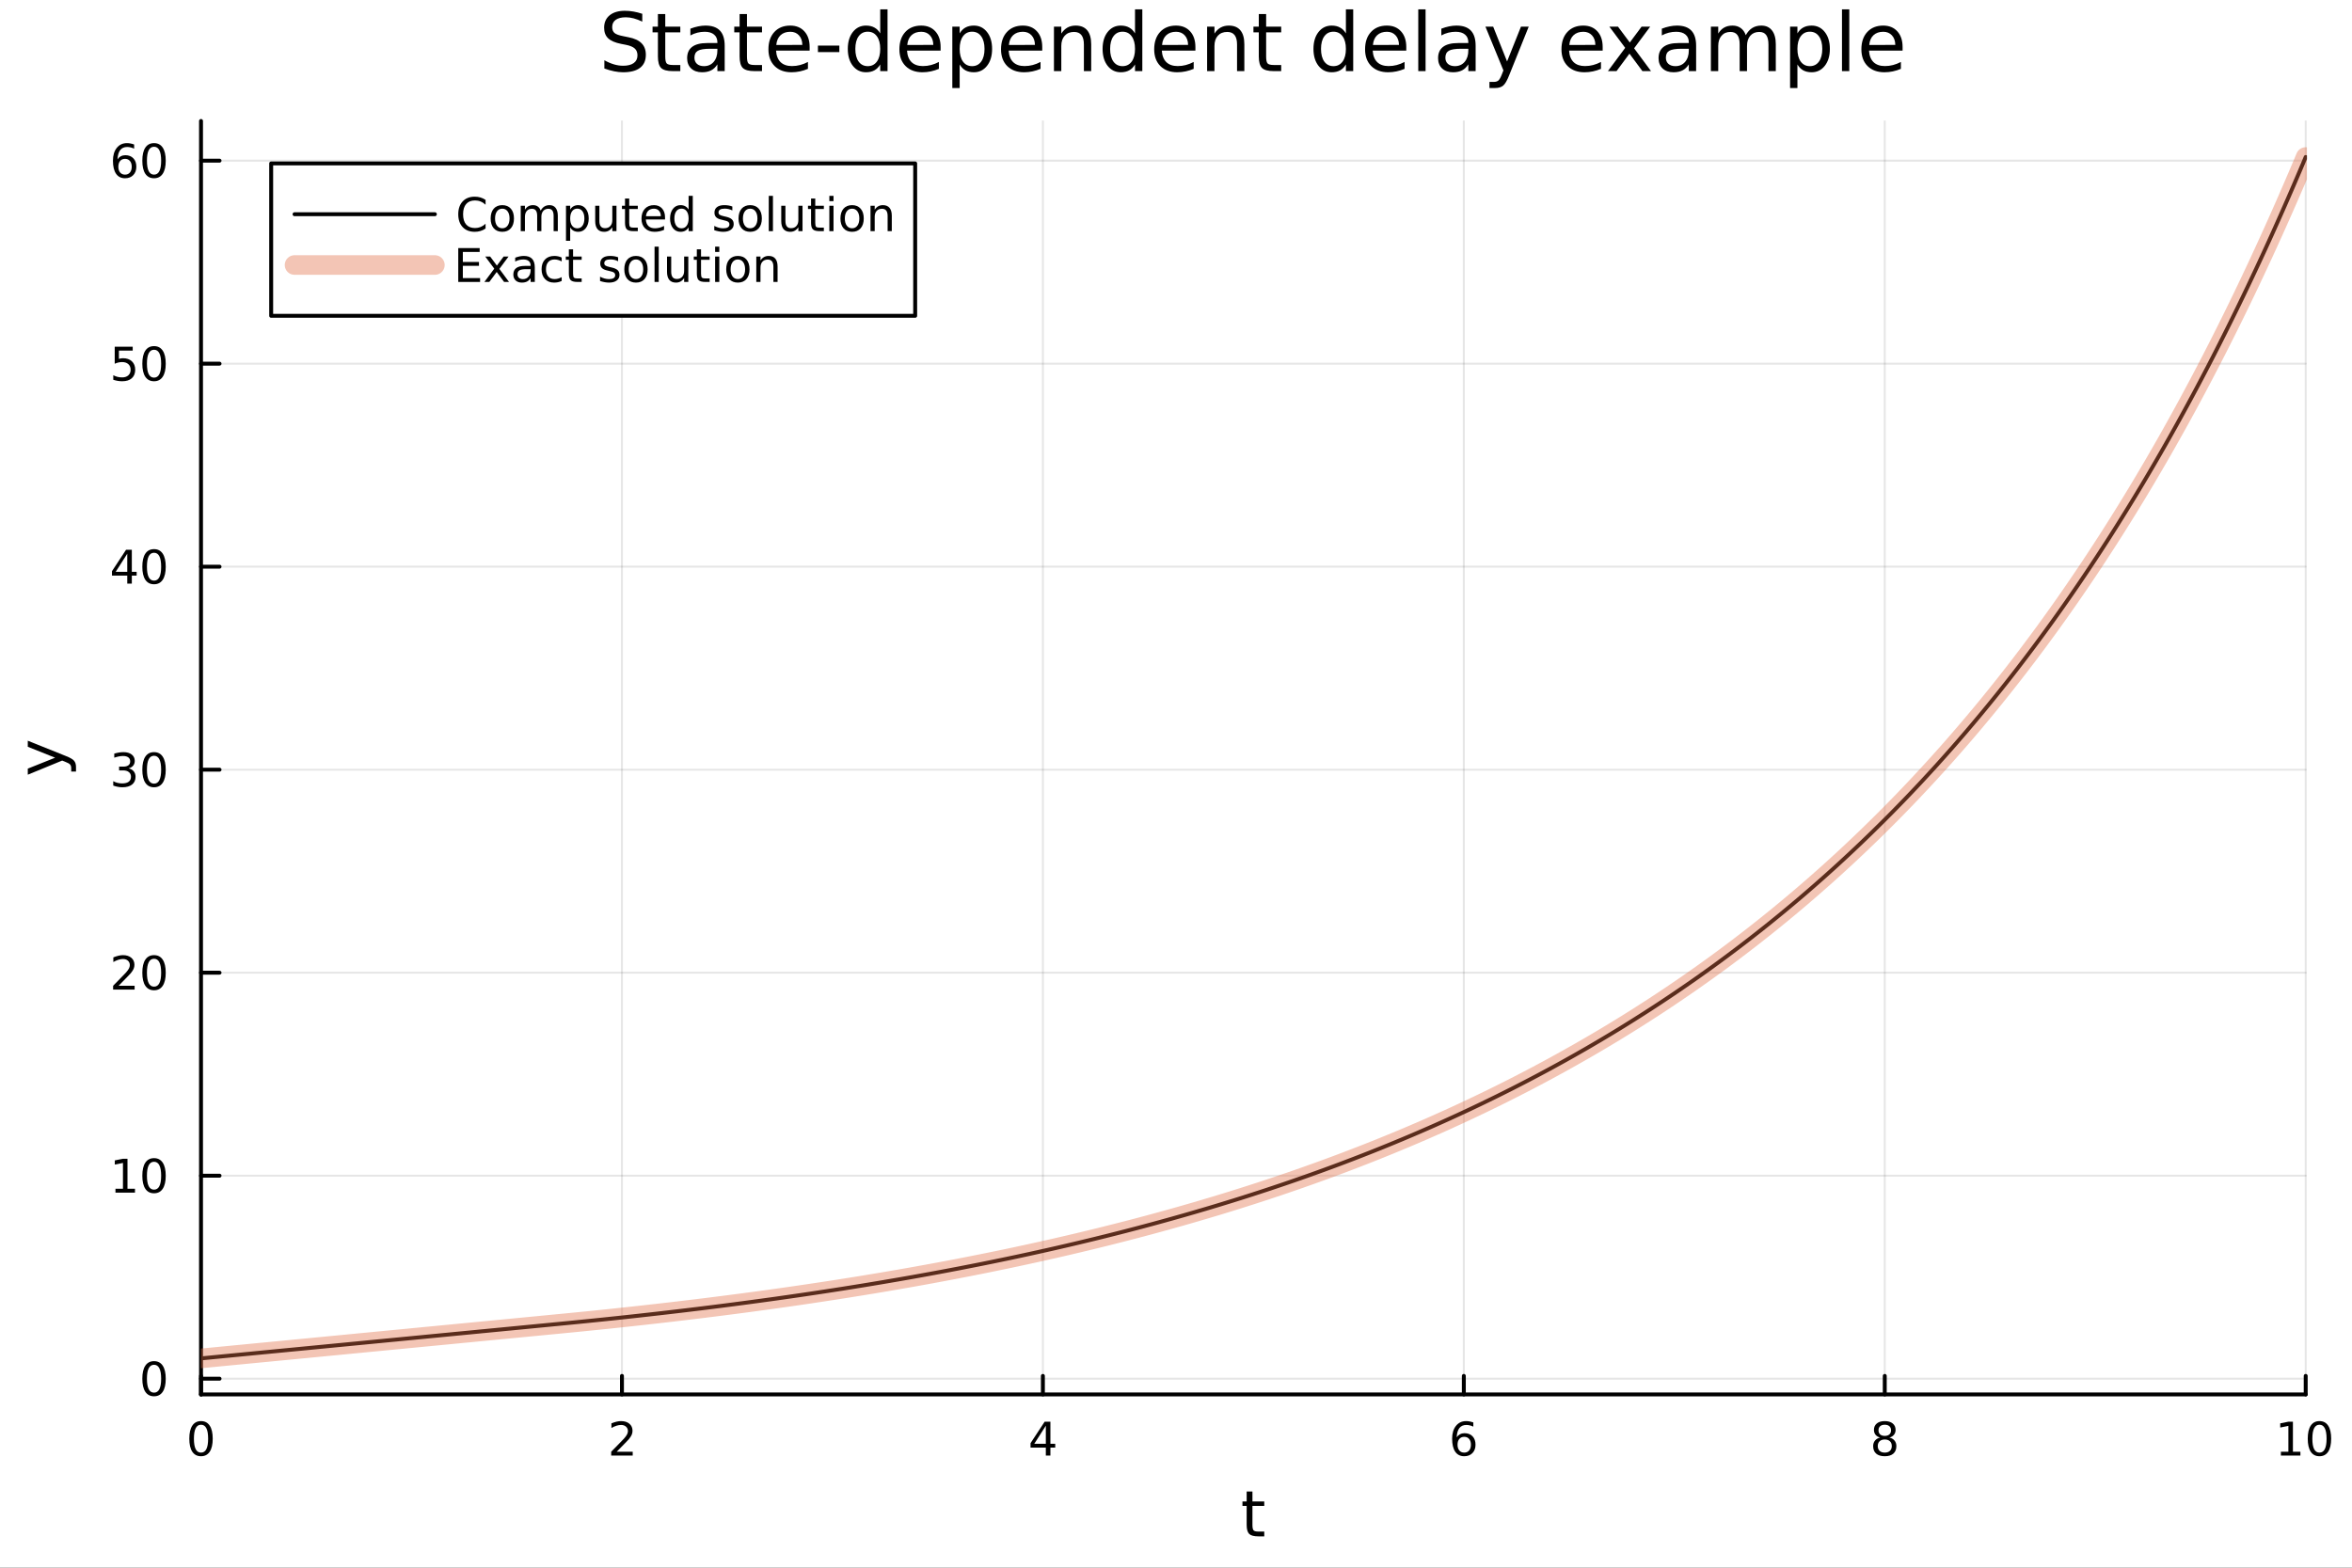 <?xml version="1.0" encoding="utf-8"?>
<svg xmlns="http://www.w3.org/2000/svg" xmlns:xlink="http://www.w3.org/1999/xlink" width="600" height="400" viewBox="0 0 2400 1600">
<rect x="0" y="0" width="2400" height="1600" fill="#333333" stroke="none"/>
<defs>
  <clipPath id="clip220">
    <rect x="0" y="0" width="2400" height="1600"/>
  </clipPath>
</defs>
<path clip-path="url(#clip220)" d="M0 1600 L2400 1600 L2400 0 L0 0  Z" fill="#ffffff" fill-rule="evenodd" fill-opacity="1"/>
<defs>
  <clipPath id="clip221">
    <rect x="480" y="0" width="1681" height="1600"/>
  </clipPath>
</defs>
<path clip-path="url(#clip220)" d="M205.121 1423.18 L2352.76 1423.18 L2352.76 123.472 L205.121 123.472  Z" fill="#ffffff" fill-rule="evenodd" fill-opacity="1"/>
<defs>
  <clipPath id="clip222">
    <rect x="205" y="123" width="2149" height="1301"/>
  </clipPath>
</defs>
<polyline clip-path="url(#clip222)" style="stroke:#000000; stroke-linecap:round; stroke-linejoin:round; stroke-width:2; stroke-opacity:0.1; fill:none" points="205.121,1423.18 205.121,123.472 "/>
<polyline clip-path="url(#clip222)" style="stroke:#000000; stroke-linecap:round; stroke-linejoin:round; stroke-width:2; stroke-opacity:0.1; fill:none" points="634.648,1423.18 634.648,123.472 "/>
<polyline clip-path="url(#clip222)" style="stroke:#000000; stroke-linecap:round; stroke-linejoin:round; stroke-width:2; stroke-opacity:0.1; fill:none" points="1064.17,1423.18 1064.17,123.472 "/>
<polyline clip-path="url(#clip222)" style="stroke:#000000; stroke-linecap:round; stroke-linejoin:round; stroke-width:2; stroke-opacity:0.1; fill:none" points="1493.7,1423.18 1493.7,123.472 "/>
<polyline clip-path="url(#clip222)" style="stroke:#000000; stroke-linecap:round; stroke-linejoin:round; stroke-width:2; stroke-opacity:0.1; fill:none" points="1923.23,1423.18 1923.23,123.472 "/>
<polyline clip-path="url(#clip222)" style="stroke:#000000; stroke-linecap:round; stroke-linejoin:round; stroke-width:2; stroke-opacity:0.1; fill:none" points="2352.76,1423.18 2352.76,123.472 "/>
<polyline clip-path="url(#clip222)" style="stroke:#000000; stroke-linecap:round; stroke-linejoin:round; stroke-width:2; stroke-opacity:0.1; fill:none" points="205.121,1407.11 2352.76,1407.11 "/>
<polyline clip-path="url(#clip222)" style="stroke:#000000; stroke-linecap:round; stroke-linejoin:round; stroke-width:2; stroke-opacity:0.1; fill:none" points="205.121,1199.92 2352.76,1199.92 "/>
<polyline clip-path="url(#clip222)" style="stroke:#000000; stroke-linecap:round; stroke-linejoin:round; stroke-width:2; stroke-opacity:0.1; fill:none" points="205.121,992.735 2352.76,992.735 "/>
<polyline clip-path="url(#clip222)" style="stroke:#000000; stroke-linecap:round; stroke-linejoin:round; stroke-width:2; stroke-opacity:0.1; fill:none" points="205.121,785.545 2352.76,785.545 "/>
<polyline clip-path="url(#clip222)" style="stroke:#000000; stroke-linecap:round; stroke-linejoin:round; stroke-width:2; stroke-opacity:0.1; fill:none" points="205.121,578.355 2352.76,578.355 "/>
<polyline clip-path="url(#clip222)" style="stroke:#000000; stroke-linecap:round; stroke-linejoin:round; stroke-width:2; stroke-opacity:0.1; fill:none" points="205.121,371.165 2352.76,371.165 "/>
<polyline clip-path="url(#clip222)" style="stroke:#000000; stroke-linecap:round; stroke-linejoin:round; stroke-width:2; stroke-opacity:0.1; fill:none" points="205.121,163.975 2352.76,163.975 "/>
<polyline clip-path="url(#clip220)" style="stroke:#000000; stroke-linecap:round; stroke-linejoin:round; stroke-width:4; stroke-opacity:1; fill:none" points="205.121,1423.18 2352.76,1423.18 "/>
<polyline clip-path="url(#clip220)" style="stroke:#000000; stroke-linecap:round; stroke-linejoin:round; stroke-width:4; stroke-opacity:1; fill:none" points="205.121,1423.18 205.121,1404.28 "/>
<polyline clip-path="url(#clip220)" style="stroke:#000000; stroke-linecap:round; stroke-linejoin:round; stroke-width:4; stroke-opacity:1; fill:none" points="634.648,1423.18 634.648,1404.28 "/>
<polyline clip-path="url(#clip220)" style="stroke:#000000; stroke-linecap:round; stroke-linejoin:round; stroke-width:4; stroke-opacity:1; fill:none" points="1064.17,1423.18 1064.17,1404.28 "/>
<polyline clip-path="url(#clip220)" style="stroke:#000000; stroke-linecap:round; stroke-linejoin:round; stroke-width:4; stroke-opacity:1; fill:none" points="1493.7,1423.18 1493.7,1404.28 "/>
<polyline clip-path="url(#clip220)" style="stroke:#000000; stroke-linecap:round; stroke-linejoin:round; stroke-width:4; stroke-opacity:1; fill:none" points="1923.23,1423.18 1923.23,1404.28 "/>
<polyline clip-path="url(#clip220)" style="stroke:#000000; stroke-linecap:round; stroke-linejoin:round; stroke-width:4; stroke-opacity:1; fill:none" points="2352.76,1423.18 2352.76,1404.28 "/>
<path clip-path="url(#clip220)" d="M205.121 1454.1 Q201.51 1454.1 199.681 1457.66 Q197.876 1461.2 197.876 1468.33 Q197.876 1475.44 199.681 1479.01 Q201.51 1482.55 205.121 1482.55 Q208.755 1482.55 210.561 1479.01 Q212.389 1475.44 212.389 1468.33 Q212.389 1461.2 210.561 1457.66 Q208.755 1454.1 205.121 1454.1 M205.121 1450.39 Q210.931 1450.39 213.987 1455 Q217.065 1459.58 217.065 1468.33 Q217.065 1477.06 213.987 1481.67 Q210.931 1486.25 205.121 1486.25 Q199.311 1486.25 196.232 1481.67 Q193.177 1477.06 193.177 1468.33 Q193.177 1459.58 196.232 1455 Q199.311 1450.39 205.121 1450.39 Z" fill="#000000" fill-rule="nonzero" fill-opacity="1" /><path clip-path="url(#clip220)" d="M629.301 1481.64 L645.62 1481.64 L645.62 1485.58 L623.676 1485.58 L623.676 1481.64 Q626.338 1478.89 630.921 1474.26 Q635.528 1469.61 636.708 1468.27 Q638.953 1465.74 639.833 1464.01 Q640.736 1462.25 640.736 1460.56 Q640.736 1457.8 638.791 1456.07 Q636.87 1454.33 633.768 1454.33 Q631.569 1454.33 629.116 1455.09 Q626.685 1455.86 623.907 1457.41 L623.907 1452.69 Q626.731 1451.55 629.185 1450.97 Q631.639 1450.39 633.676 1450.39 Q639.046 1450.39 642.241 1453.08 Q645.435 1455.77 645.435 1460.26 Q645.435 1462.39 644.625 1464.31 Q643.838 1466.2 641.731 1468.8 Q641.153 1469.47 638.051 1472.69 Q634.949 1475.88 629.301 1481.64 Z" fill="#000000" fill-rule="nonzero" fill-opacity="1" /><path clip-path="url(#clip220)" d="M1067.18 1455.09 L1055.38 1473.54 L1067.18 1473.54 L1067.18 1455.09 M1065.96 1451.02 L1071.84 1451.02 L1071.84 1473.54 L1076.77 1473.54 L1076.77 1477.43 L1071.84 1477.43 L1071.84 1485.58 L1067.18 1485.58 L1067.18 1477.43 L1051.58 1477.43 L1051.58 1472.92 L1065.96 1451.02 Z" fill="#000000" fill-rule="nonzero" fill-opacity="1" /><path clip-path="url(#clip220)" d="M1494.11 1466.44 Q1490.96 1466.44 1489.11 1468.59 Q1487.28 1470.74 1487.28 1474.49 Q1487.28 1478.22 1489.11 1480.39 Q1490.96 1482.55 1494.11 1482.55 Q1497.26 1482.55 1499.08 1480.39 Q1500.94 1478.22 1500.94 1474.49 Q1500.94 1470.74 1499.08 1468.59 Q1497.26 1466.44 1494.11 1466.44 M1503.39 1451.78 L1503.39 1456.04 Q1501.63 1455.21 1499.82 1454.77 Q1498.04 1454.33 1496.28 1454.33 Q1491.65 1454.33 1489.2 1457.45 Q1486.77 1460.58 1486.42 1466.9 Q1487.79 1464.89 1489.85 1463.82 Q1491.91 1462.73 1494.38 1462.73 Q1499.59 1462.73 1502.6 1465.9 Q1505.63 1469.05 1505.63 1474.49 Q1505.63 1479.82 1502.49 1483.03 Q1499.34 1486.25 1494.11 1486.25 Q1488.11 1486.25 1484.94 1481.67 Q1481.77 1477.06 1481.77 1468.33 Q1481.77 1460.14 1485.66 1455.28 Q1489.55 1450.39 1496.1 1450.39 Q1497.86 1450.39 1499.64 1450.74 Q1501.44 1451.09 1503.39 1451.78 Z" fill="#000000" fill-rule="nonzero" fill-opacity="1" /><path clip-path="url(#clip220)" d="M1923.23 1469.17 Q1919.9 1469.17 1917.97 1470.95 Q1916.08 1472.73 1916.08 1475.86 Q1916.08 1478.98 1917.97 1480.77 Q1919.9 1482.55 1923.23 1482.55 Q1926.56 1482.55 1928.48 1480.77 Q1930.4 1478.96 1930.4 1475.86 Q1930.4 1472.73 1928.48 1470.95 Q1926.59 1469.17 1923.23 1469.17 M1918.55 1467.18 Q1915.54 1466.44 1913.85 1464.38 Q1912.19 1462.32 1912.19 1459.35 Q1912.19 1455.21 1915.13 1452.8 Q1918.09 1450.39 1923.23 1450.39 Q1928.39 1450.39 1931.33 1452.8 Q1934.27 1455.21 1934.27 1459.35 Q1934.27 1462.32 1932.58 1464.38 Q1930.91 1466.44 1927.93 1467.18 Q1931.31 1467.96 1933.18 1470.26 Q1935.08 1472.55 1935.08 1475.86 Q1935.08 1480.88 1932 1483.57 Q1928.95 1486.25 1923.23 1486.25 Q1917.51 1486.25 1914.43 1483.57 Q1911.38 1480.88 1911.38 1475.86 Q1911.38 1472.55 1913.28 1470.26 Q1915.17 1467.96 1918.55 1467.18 M1916.84 1459.79 Q1916.84 1462.48 1918.51 1463.98 Q1920.2 1465.49 1923.23 1465.49 Q1926.24 1465.49 1927.93 1463.98 Q1929.64 1462.48 1929.64 1459.79 Q1929.64 1457.11 1927.93 1455.6 Q1926.24 1454.1 1923.23 1454.1 Q1920.2 1454.1 1918.51 1455.6 Q1916.84 1457.11 1916.84 1459.79 Z" fill="#000000" fill-rule="nonzero" fill-opacity="1" /><path clip-path="url(#clip220)" d="M2327.44 1481.64 L2335.08 1481.64 L2335.08 1455.28 L2326.77 1456.95 L2326.77 1452.69 L2335.04 1451.02 L2339.71 1451.02 L2339.71 1481.64 L2347.35 1481.64 L2347.35 1485.58 L2327.44 1485.58 L2327.44 1481.64 Z" fill="#000000" fill-rule="nonzero" fill-opacity="1" /><path clip-path="url(#clip220)" d="M2366.8 1454.1 Q2363.18 1454.1 2361.36 1457.66 Q2359.55 1461.2 2359.55 1468.33 Q2359.55 1475.44 2361.36 1479.01 Q2363.18 1482.55 2366.8 1482.55 Q2370.43 1482.55 2372.23 1479.01 Q2374.06 1475.44 2374.06 1468.33 Q2374.06 1461.2 2372.23 1457.66 Q2370.43 1454.1 2366.8 1454.1 M2366.8 1450.39 Q2372.61 1450.39 2375.66 1455 Q2378.74 1459.58 2378.74 1468.33 Q2378.74 1477.06 2375.66 1481.67 Q2372.61 1486.25 2366.8 1486.25 Q2360.99 1486.25 2357.91 1481.67 Q2354.85 1477.06 2354.85 1468.33 Q2354.85 1459.58 2357.91 1455 Q2360.99 1450.39 2366.8 1450.39 Z" fill="#000000" fill-rule="nonzero" fill-opacity="1" /><path clip-path="url(#clip220)" d="M1278 1522.27 L1278 1532.4 L1290.06 1532.4 L1290.06 1536.95 L1278 1536.95 L1278 1556.3 Q1278 1560.66 1279.18 1561.9 Q1280.39 1563.14 1284.05 1563.14 L1290.06 1563.14 L1290.06 1568.04 L1284.05 1568.04 Q1277.27 1568.04 1274.69 1565.53 Q1272.11 1562.98 1272.11 1556.3 L1272.11 1536.95 L1267.81 1536.95 L1267.81 1532.4 L1272.11 1532.4 L1272.11 1522.27 L1278 1522.27 Z" fill="#000000" fill-rule="nonzero" fill-opacity="1" /><polyline clip-path="url(#clip220)" style="stroke:#000000; stroke-linecap:round; stroke-linejoin:round; stroke-width:4; stroke-opacity:1; fill:none" points="205.121,1423.18 205.121,123.472 "/>
<polyline clip-path="url(#clip220)" style="stroke:#000000; stroke-linecap:round; stroke-linejoin:round; stroke-width:4; stroke-opacity:1; fill:none" points="205.121,1407.11 224.019,1407.11 "/>
<polyline clip-path="url(#clip220)" style="stroke:#000000; stroke-linecap:round; stroke-linejoin:round; stroke-width:4; stroke-opacity:1; fill:none" points="205.121,1199.92 224.019,1199.92 "/>
<polyline clip-path="url(#clip220)" style="stroke:#000000; stroke-linecap:round; stroke-linejoin:round; stroke-width:4; stroke-opacity:1; fill:none" points="205.121,992.735 224.019,992.735 "/>
<polyline clip-path="url(#clip220)" style="stroke:#000000; stroke-linecap:round; stroke-linejoin:round; stroke-width:4; stroke-opacity:1; fill:none" points="205.121,785.545 224.019,785.545 "/>
<polyline clip-path="url(#clip220)" style="stroke:#000000; stroke-linecap:round; stroke-linejoin:round; stroke-width:4; stroke-opacity:1; fill:none" points="205.121,578.355 224.019,578.355 "/>
<polyline clip-path="url(#clip220)" style="stroke:#000000; stroke-linecap:round; stroke-linejoin:round; stroke-width:4; stroke-opacity:1; fill:none" points="205.121,371.165 224.019,371.165 "/>
<polyline clip-path="url(#clip220)" style="stroke:#000000; stroke-linecap:round; stroke-linejoin:round; stroke-width:4; stroke-opacity:1; fill:none" points="205.121,163.975 224.019,163.975 "/>
<path clip-path="url(#clip220)" d="M157.177 1392.91 Q153.566 1392.91 151.737 1396.48 Q149.931 1400.02 149.931 1407.15 Q149.931 1414.26 151.737 1417.82 Q153.566 1421.36 157.177 1421.36 Q160.811 1421.36 162.616 1417.82 Q164.445 1414.26 164.445 1407.15 Q164.445 1400.02 162.616 1396.48 Q160.811 1392.91 157.177 1392.91 M157.177 1389.21 Q162.987 1389.21 166.042 1393.82 Q169.121 1398.4 169.121 1407.15 Q169.121 1415.88 166.042 1420.48 Q162.987 1425.07 157.177 1425.07 Q151.366 1425.07 148.288 1420.48 Q145.232 1415.88 145.232 1407.15 Q145.232 1398.4 148.288 1393.82 Q151.366 1389.21 157.177 1389.21 Z" fill="#000000" fill-rule="nonzero" fill-opacity="1" /><path clip-path="url(#clip220)" d="M117.825 1213.27 L125.464 1213.27 L125.464 1186.9 L117.154 1188.57 L117.154 1184.31 L125.418 1182.64 L130.093 1182.64 L130.093 1213.27 L137.732 1213.27 L137.732 1217.2 L117.825 1217.2 L117.825 1213.27 Z" fill="#000000" fill-rule="nonzero" fill-opacity="1" /><path clip-path="url(#clip220)" d="M157.177 1185.72 Q153.566 1185.72 151.737 1189.29 Q149.931 1192.83 149.931 1199.96 Q149.931 1207.07 151.737 1210.63 Q153.566 1214.17 157.177 1214.17 Q160.811 1214.17 162.616 1210.63 Q164.445 1207.07 164.445 1199.96 Q164.445 1192.83 162.616 1189.29 Q160.811 1185.72 157.177 1185.72 M157.177 1182.02 Q162.987 1182.02 166.042 1186.63 Q169.121 1191.21 169.121 1199.96 Q169.121 1208.69 166.042 1213.29 Q162.987 1217.88 157.177 1217.88 Q151.366 1217.88 148.288 1213.29 Q145.232 1208.69 145.232 1199.96 Q145.232 1191.21 148.288 1186.63 Q151.366 1182.02 157.177 1182.02 Z" fill="#000000" fill-rule="nonzero" fill-opacity="1" /><path clip-path="url(#clip220)" d="M121.043 1006.08 L137.362 1006.08 L137.362 1010.01 L115.418 1010.01 L115.418 1006.08 Q118.08 1003.32 122.663 998.695 Q127.269 994.042 128.45 992.7 Q130.695 990.177 131.575 988.441 Q132.478 986.681 132.478 984.992 Q132.478 982.237 130.533 980.501 Q128.612 978.765 125.51 978.765 Q123.311 978.765 120.857 979.529 Q118.427 980.293 115.649 981.843 L115.649 977.121 Q118.473 975.987 120.927 975.408 Q123.38 974.83 125.418 974.83 Q130.788 974.83 133.982 977.515 Q137.177 980.2 137.177 984.691 Q137.177 986.82 136.367 988.742 Q135.579 990.64 133.473 993.232 Q132.894 993.904 129.792 997.121 Q126.691 1000.32 121.043 1006.08 Z" fill="#000000" fill-rule="nonzero" fill-opacity="1" /><path clip-path="url(#clip220)" d="M157.177 978.533 Q153.566 978.533 151.737 982.098 Q149.931 985.64 149.931 992.769 Q149.931 999.876 151.737 1003.44 Q153.566 1006.98 157.177 1006.98 Q160.811 1006.98 162.616 1003.44 Q164.445 999.876 164.445 992.769 Q164.445 985.64 162.616 982.098 Q160.811 978.533 157.177 978.533 M157.177 974.83 Q162.987 974.83 166.042 979.436 Q169.121 984.019 169.121 992.769 Q169.121 1001.5 166.042 1006.1 Q162.987 1010.69 157.177 1010.69 Q151.366 1010.69 148.288 1006.1 Q145.232 1001.5 145.232 992.769 Q145.232 984.019 148.288 979.436 Q151.366 974.83 157.177 974.83 Z" fill="#000000" fill-rule="nonzero" fill-opacity="1" /><path clip-path="url(#clip220)" d="M131.181 784.19 Q134.538 784.908 136.413 787.177 Q138.311 789.445 138.311 792.778 Q138.311 797.894 134.792 800.695 Q131.274 803.496 124.793 803.496 Q122.617 803.496 120.302 803.056 Q118.01 802.639 115.556 801.783 L115.556 797.269 Q117.501 798.403 119.816 798.982 Q122.13 799.561 124.654 799.561 Q129.052 799.561 131.343 797.825 Q133.658 796.089 133.658 792.778 Q133.658 789.723 131.505 788.01 Q129.376 786.274 125.556 786.274 L121.529 786.274 L121.529 782.431 L125.742 782.431 Q129.191 782.431 131.019 781.065 Q132.848 779.677 132.848 777.084 Q132.848 774.422 130.95 773.01 Q129.075 771.575 125.556 771.575 Q123.635 771.575 121.436 771.991 Q119.237 772.408 116.598 773.288 L116.598 769.121 Q119.26 768.38 121.575 768.01 Q123.913 767.64 125.973 767.64 Q131.297 767.64 134.399 770.07 Q137.501 772.478 137.501 776.598 Q137.501 779.468 135.857 781.459 Q134.214 783.427 131.181 784.19 Z" fill="#000000" fill-rule="nonzero" fill-opacity="1" /><path clip-path="url(#clip220)" d="M157.177 771.343 Q153.566 771.343 151.737 774.908 Q149.931 778.45 149.931 785.579 Q149.931 792.686 151.737 796.251 Q153.566 799.792 157.177 799.792 Q160.811 799.792 162.616 796.251 Q164.445 792.686 164.445 785.579 Q164.445 778.45 162.616 774.908 Q160.811 771.343 157.177 771.343 M157.177 767.64 Q162.987 767.64 166.042 772.246 Q169.121 776.829 169.121 785.579 Q169.121 794.306 166.042 798.913 Q162.987 803.496 157.177 803.496 Q151.366 803.496 148.288 798.913 Q145.232 794.306 145.232 785.579 Q145.232 776.829 148.288 772.246 Q151.366 767.64 157.177 767.64 Z" fill="#000000" fill-rule="nonzero" fill-opacity="1" /><path clip-path="url(#clip220)" d="M129.862 565.149 L118.056 583.598 L129.862 583.598 L129.862 565.149 M128.635 561.075 L134.515 561.075 L134.515 583.598 L139.445 583.598 L139.445 587.486 L134.515 587.486 L134.515 595.635 L129.862 595.635 L129.862 587.486 L114.26 587.486 L114.26 582.973 L128.635 561.075 Z" fill="#000000" fill-rule="nonzero" fill-opacity="1" /><path clip-path="url(#clip220)" d="M157.177 564.153 Q153.566 564.153 151.737 567.718 Q149.931 571.26 149.931 578.389 Q149.931 585.496 151.737 589.061 Q153.566 592.602 157.177 592.602 Q160.811 592.602 162.616 589.061 Q164.445 585.496 164.445 578.389 Q164.445 571.26 162.616 567.718 Q160.811 564.153 157.177 564.153 M157.177 560.45 Q162.987 560.45 166.042 565.056 Q169.121 569.639 169.121 578.389 Q169.121 587.116 166.042 591.723 Q162.987 596.306 157.177 596.306 Q151.366 596.306 148.288 591.723 Q145.232 587.116 145.232 578.389 Q145.232 569.639 148.288 565.056 Q151.366 560.45 157.177 560.45 Z" fill="#000000" fill-rule="nonzero" fill-opacity="1" /><path clip-path="url(#clip220)" d="M117.061 353.885 L135.417 353.885 L135.417 357.82 L121.343 357.82 L121.343 366.292 Q122.362 365.945 123.38 365.783 Q124.399 365.597 125.418 365.597 Q131.205 365.597 134.584 368.769 Q137.964 371.94 137.964 377.357 Q137.964 382.935 134.492 386.037 Q131.019 389.116 124.7 389.116 Q122.524 389.116 120.255 388.746 Q118.01 388.375 115.603 387.634 L115.603 382.935 Q117.686 384.07 119.908 384.625 Q122.13 385.181 124.607 385.181 Q128.612 385.181 130.95 383.074 Q133.288 380.968 133.288 377.357 Q133.288 373.746 130.95 371.639 Q128.612 369.533 124.607 369.533 Q122.732 369.533 120.857 369.949 Q119.006 370.366 117.061 371.246 L117.061 353.885 Z" fill="#000000" fill-rule="nonzero" fill-opacity="1" /><path clip-path="url(#clip220)" d="M157.177 356.963 Q153.566 356.963 151.737 360.528 Q149.931 364.07 149.931 371.199 Q149.931 378.306 151.737 381.871 Q153.566 385.412 157.177 385.412 Q160.811 385.412 162.616 381.871 Q164.445 378.306 164.445 371.199 Q164.445 364.07 162.616 360.528 Q160.811 356.963 157.177 356.963 M157.177 353.26 Q162.987 353.26 166.042 357.866 Q169.121 362.449 169.121 371.199 Q169.121 379.926 166.042 384.533 Q162.987 389.116 157.177 389.116 Q151.366 389.116 148.288 384.533 Q145.232 379.926 145.232 371.199 Q145.232 362.449 148.288 357.866 Q151.366 353.26 157.177 353.26 Z" fill="#000000" fill-rule="nonzero" fill-opacity="1" /><path clip-path="url(#clip220)" d="M127.593 162.111 Q124.445 162.111 122.593 164.264 Q120.765 166.417 120.765 170.167 Q120.765 173.893 122.593 176.069 Q124.445 178.222 127.593 178.222 Q130.742 178.222 132.57 176.069 Q134.422 173.893 134.422 170.167 Q134.422 166.417 132.57 164.264 Q130.742 162.111 127.593 162.111 M136.876 147.458 L136.876 151.718 Q135.117 150.884 133.311 150.445 Q131.529 150.005 129.769 150.005 Q125.14 150.005 122.686 153.13 Q120.255 156.255 119.908 162.574 Q121.274 160.56 123.334 159.495 Q125.394 158.407 127.871 158.407 Q133.08 158.407 136.089 161.579 Q139.121 164.727 139.121 170.167 Q139.121 175.491 135.973 178.708 Q132.825 181.926 127.593 181.926 Q121.598 181.926 118.427 177.343 Q115.256 172.736 115.256 164.009 Q115.256 155.815 119.144 150.954 Q123.033 146.07 129.584 146.07 Q131.343 146.07 133.126 146.417 Q134.931 146.764 136.876 147.458 Z" fill="#000000" fill-rule="nonzero" fill-opacity="1" /><path clip-path="url(#clip220)" d="M157.177 149.773 Q153.566 149.773 151.737 153.338 Q149.931 156.88 149.931 164.009 Q149.931 171.116 151.737 174.681 Q153.566 178.222 157.177 178.222 Q160.811 178.222 162.616 174.681 Q164.445 171.116 164.445 164.009 Q164.445 156.88 162.616 153.338 Q160.811 149.773 157.177 149.773 M157.177 146.07 Q162.987 146.07 166.042 150.676 Q169.121 155.259 169.121 164.009 Q169.121 172.736 166.042 177.343 Q162.987 181.926 157.177 181.926 Q151.366 181.926 148.288 177.343 Q145.232 172.736 145.232 164.009 Q145.232 155.259 148.288 150.676 Q151.366 146.07 157.177 146.07 Z" fill="#000000" fill-rule="nonzero" fill-opacity="1" /><path clip-path="url(#clip220)" d="M67.314 771.639 Q73.68 774.122 75.622 776.477 Q77.563 778.832 77.563 782.779 L77.563 787.458 L72.662 787.458 L72.662 784.02 Q72.662 781.601 71.516 780.265 Q70.37 778.928 66.105 777.305 L63.431 776.254 L28.356 790.673 L28.356 784.466 L56.238 773.326 L28.356 762.186 L28.356 755.979 L67.314 771.639 Z" fill="#000000" fill-rule="nonzero" fill-opacity="1" /><path clip-path="url(#clip220)" d="M655.383 14.081 L655.383 22.061 Q650.724 19.833 646.592 18.739 Q642.46 17.646 638.612 17.646 Q631.928 17.646 628.282 20.238 Q624.677 22.831 624.677 27.611 Q624.677 31.621 627.067 33.687 Q629.497 35.713 636.222 36.969 L641.164 37.981 Q650.319 39.723 654.654 44.139 Q659.029 48.514 659.029 55.886 Q659.029 64.677 653.114 69.214 Q647.24 73.751 635.857 73.751 Q631.563 73.751 626.702 72.778 Q621.882 71.806 616.697 69.902 L616.697 61.477 Q621.679 64.272 626.459 65.689 Q631.239 67.107 635.857 67.107 Q642.865 67.107 646.673 64.353 Q650.481 61.598 650.481 56.494 Q650.481 52.038 647.727 49.526 Q645.012 47.015 638.774 45.759 L633.791 44.787 Q624.636 42.964 620.545 39.075 Q616.454 35.186 616.454 28.259 Q616.454 20.238 622.084 15.62 Q627.756 11.002 637.68 11.002 Q641.934 11.002 646.349 11.772 Q650.765 12.542 655.383 14.081 Z" fill="#000000" fill-rule="nonzero" fill-opacity="1" /><path clip-path="url(#clip220)" d="M678.837 14.324 L678.837 27.206 L694.19 27.206 L694.19 32.999 L678.837 32.999 L678.837 57.628 Q678.837 63.178 680.336 64.758 Q681.876 66.338 686.534 66.338 L694.19 66.338 L694.19 72.576 L686.534 72.576 Q677.906 72.576 674.625 69.376 Q671.343 66.135 671.343 57.628 L671.343 32.999 L665.875 32.999 L665.875 27.206 L671.343 27.206 L671.343 14.324 L678.837 14.324 Z" fill="#000000" fill-rule="nonzero" fill-opacity="1" /><path clip-path="url(#clip220)" d="M724.613 49.769 Q715.579 49.769 712.095 51.835 Q708.612 53.901 708.612 58.884 Q708.612 62.854 711.204 65.203 Q713.837 67.512 718.334 67.512 Q724.532 67.512 728.259 63.137 Q732.026 58.722 732.026 51.43 L732.026 49.769 L724.613 49.769 M739.48 46.691 L739.48 72.576 L732.026 72.576 L732.026 65.689 Q729.474 69.821 725.666 71.806 Q721.858 73.751 716.349 73.751 Q709.381 73.751 705.249 69.862 Q701.158 65.933 701.158 59.37 Q701.158 51.714 706.262 47.825 Q711.407 43.936 721.575 43.936 L732.026 43.936 L732.026 43.207 Q732.026 38.062 728.623 35.267 Q725.261 32.431 719.144 32.431 Q715.255 32.431 711.569 33.363 Q707.882 34.295 704.48 36.158 L704.48 29.272 Q708.571 27.692 712.419 26.922 Q716.268 26.112 719.914 26.112 Q729.757 26.112 734.618 31.216 Q739.48 36.32 739.48 46.691 Z" fill="#000000" fill-rule="nonzero" fill-opacity="1" /><path clip-path="url(#clip220)" d="M762.205 14.324 L762.205 27.206 L777.558 27.206 L777.558 32.999 L762.205 32.999 L762.205 57.628 Q762.205 63.178 763.704 64.758 Q765.243 66.338 769.902 66.338 L777.558 66.338 L777.558 72.576 L769.902 72.576 Q761.273 72.576 757.992 69.376 Q754.711 66.135 754.711 57.628 L754.711 32.999 L749.242 32.999 L749.242 27.206 L754.711 27.206 L754.711 14.324 L762.205 14.324 Z" fill="#000000" fill-rule="nonzero" fill-opacity="1" /><path clip-path="url(#clip220)" d="M826.169 48.028 L826.169 51.673 L791.898 51.673 Q792.384 59.37 796.516 63.421 Q800.689 67.431 808.102 67.431 Q812.396 67.431 816.406 66.378 Q820.457 65.325 824.427 63.218 L824.427 70.267 Q820.417 71.968 816.204 72.86 Q811.991 73.751 807.656 73.751 Q796.8 73.751 790.44 67.431 Q784.12 61.112 784.12 50.337 Q784.12 39.197 790.116 32.675 Q796.152 26.112 806.36 26.112 Q815.515 26.112 820.822 32.026 Q826.169 37.9 826.169 48.028 M818.715 45.84 Q818.634 39.723 815.272 36.077 Q811.95 32.431 806.441 32.431 Q800.203 32.431 796.435 35.956 Q792.708 39.48 792.141 45.88 L818.715 45.84 Z" fill="#000000" fill-rule="nonzero" fill-opacity="1" /><path clip-path="url(#clip220)" d="M834.635 46.529 L856.47 46.529 L856.47 53.172 L834.635 53.172 L834.635 46.529 Z" fill="#000000" fill-rule="nonzero" fill-opacity="1" /><path clip-path="url(#clip220)" d="M898.194 34.092 L898.194 9.544 L905.648 9.544 L905.648 72.576 L898.194 72.576 L898.194 65.77 Q895.844 69.821 892.239 71.806 Q888.674 73.751 883.651 73.751 Q875.428 73.751 870.243 67.188 Q865.098 60.626 865.098 49.931 Q865.098 39.237 870.243 32.675 Q875.428 26.112 883.651 26.112 Q888.674 26.112 892.239 28.097 Q895.844 30.041 898.194 34.092 M872.795 49.931 Q872.795 58.155 876.157 62.854 Q879.56 67.512 885.474 67.512 Q891.388 67.512 894.791 62.854 Q898.194 58.155 898.194 49.931 Q898.194 41.708 894.791 37.05 Q891.388 32.35 885.474 32.35 Q879.56 32.35 876.157 37.05 Q872.795 41.708 872.795 49.931 Z" fill="#000000" fill-rule="nonzero" fill-opacity="1" /><path clip-path="url(#clip220)" d="M959.808 48.028 L959.808 51.673 L925.538 51.673 Q926.024 59.37 930.156 63.421 Q934.328 67.431 941.741 67.431 Q946.035 67.431 950.046 66.378 Q954.096 65.325 958.066 63.218 L958.066 70.267 Q954.056 71.968 949.843 72.86 Q945.63 73.751 941.296 73.751 Q930.439 73.751 924.079 67.431 Q917.76 61.112 917.76 50.337 Q917.76 39.197 923.755 32.675 Q929.791 26.112 939.999 26.112 Q949.154 26.112 954.461 32.026 Q959.808 37.9 959.808 48.028 M952.355 45.84 Q952.274 39.723 948.911 36.077 Q945.59 32.431 940.08 32.431 Q933.842 32.431 930.075 35.956 Q926.348 39.48 925.781 45.88 L952.355 45.84 Z" fill="#000000" fill-rule="nonzero" fill-opacity="1" /><path clip-path="url(#clip220)" d="M979.253 65.77 L979.253 89.833 L971.758 89.833 L971.758 27.206 L979.253 27.206 L979.253 34.092 Q981.602 30.041 985.167 28.097 Q988.772 26.112 993.755 26.112 Q1002.02 26.112 1007.16 32.675 Q1012.35 39.237 1012.35 49.931 Q1012.35 60.626 1007.16 67.188 Q1002.02 73.751 993.755 73.751 Q988.772 73.751 985.167 71.806 Q981.602 69.821 979.253 65.77 M1004.61 49.931 Q1004.61 41.708 1001.21 37.05 Q997.846 32.35 991.932 32.35 Q986.018 32.35 982.615 37.05 Q979.253 41.708 979.253 49.931 Q979.253 58.155 982.615 62.854 Q986.018 67.512 991.932 67.512 Q997.846 67.512 1001.21 62.854 Q1004.61 58.155 1004.61 49.931 Z" fill="#000000" fill-rule="nonzero" fill-opacity="1" /><path clip-path="url(#clip220)" d="M1063.51 48.028 L1063.51 51.673 L1029.24 51.673 Q1029.73 59.37 1033.86 63.421 Q1038.03 67.431 1045.44 67.431 Q1049.74 67.431 1053.75 66.378 Q1057.8 65.325 1061.77 63.218 L1061.77 70.267 Q1057.76 71.968 1053.55 72.86 Q1049.33 73.751 1045 73.751 Q1034.14 73.751 1027.78 67.431 Q1021.46 61.112 1021.46 50.337 Q1021.46 39.197 1027.46 32.675 Q1033.49 26.112 1043.7 26.112 Q1052.86 26.112 1058.16 32.026 Q1063.51 37.9 1063.51 48.028 M1056.06 45.84 Q1055.98 39.723 1052.61 36.077 Q1049.29 32.431 1043.78 32.431 Q1037.55 32.431 1033.78 35.956 Q1030.05 39.48 1029.48 45.88 L1056.06 45.84 Z" fill="#000000" fill-rule="nonzero" fill-opacity="1" /><path clip-path="url(#clip220)" d="M1113.46 45.192 L1113.46 72.576 L1106.01 72.576 L1106.01 45.435 Q1106.01 38.994 1103.49 35.794 Q1100.98 32.594 1095.96 32.594 Q1089.92 32.594 1086.44 36.442 Q1082.96 40.29 1082.96 46.934 L1082.96 72.576 L1075.46 72.576 L1075.46 27.206 L1082.96 27.206 L1082.96 34.254 Q1085.63 30.163 1089.23 28.138 Q1092.88 26.112 1097.62 26.112 Q1105.44 26.112 1109.45 30.973 Q1113.46 35.794 1113.46 45.192 Z" fill="#000000" fill-rule="nonzero" fill-opacity="1" /><path clip-path="url(#clip220)" d="M1158.18 34.092 L1158.18 9.544 L1165.63 9.544 L1165.63 72.576 L1158.18 72.576 L1158.18 65.77 Q1155.83 69.821 1152.23 71.806 Q1148.66 73.751 1143.64 73.751 Q1135.41 73.751 1130.23 67.188 Q1125.09 60.626 1125.09 49.931 Q1125.09 39.237 1130.23 32.675 Q1135.41 26.112 1143.64 26.112 Q1148.66 26.112 1152.23 28.097 Q1155.83 30.041 1158.18 34.092 M1132.78 49.931 Q1132.78 58.155 1136.14 62.854 Q1139.55 67.512 1145.46 67.512 Q1151.38 67.512 1154.78 62.854 Q1158.18 58.155 1158.18 49.931 Q1158.18 41.708 1154.78 37.05 Q1151.38 32.35 1145.46 32.35 Q1139.55 32.35 1136.14 37.05 Q1132.78 41.708 1132.78 49.931 Z" fill="#000000" fill-rule="nonzero" fill-opacity="1" /><path clip-path="url(#clip220)" d="M1219.8 48.028 L1219.8 51.673 L1185.52 51.673 Q1186.01 59.37 1190.14 63.421 Q1194.32 67.431 1201.73 67.431 Q1206.02 67.431 1210.03 66.378 Q1214.08 65.325 1218.05 63.218 L1218.05 70.267 Q1214.04 71.968 1209.83 72.86 Q1205.62 73.751 1201.28 73.751 Q1190.43 73.751 1184.07 67.431 Q1177.75 61.112 1177.75 50.337 Q1177.75 39.197 1183.74 32.675 Q1189.78 26.112 1199.99 26.112 Q1209.14 26.112 1214.45 32.026 Q1219.8 37.9 1219.8 48.028 M1212.34 45.84 Q1212.26 39.723 1208.9 36.077 Q1205.58 32.431 1200.07 32.431 Q1193.83 32.431 1190.06 35.956 Q1186.33 39.48 1185.77 45.88 L1212.34 45.84 Z" fill="#000000" fill-rule="nonzero" fill-opacity="1" /><path clip-path="url(#clip220)" d="M1269.74 45.192 L1269.74 72.576 L1262.29 72.576 L1262.29 45.435 Q1262.29 38.994 1259.78 35.794 Q1257.27 32.594 1252.24 32.594 Q1246.21 32.594 1242.72 36.442 Q1239.24 40.29 1239.24 46.934 L1239.24 72.576 L1231.75 72.576 L1231.75 27.206 L1239.24 27.206 L1239.24 34.254 Q1241.91 30.163 1245.52 28.138 Q1249.16 26.112 1253.9 26.112 Q1261.72 26.112 1265.73 30.973 Q1269.74 35.794 1269.74 45.192 Z" fill="#000000" fill-rule="nonzero" fill-opacity="1" /><path clip-path="url(#clip220)" d="M1291.98 14.324 L1291.98 27.206 L1307.34 27.206 L1307.34 32.999 L1291.98 32.999 L1291.98 57.628 Q1291.98 63.178 1293.48 64.758 Q1295.02 66.338 1299.68 66.338 L1307.34 66.338 L1307.34 72.576 L1299.68 72.576 Q1291.05 72.576 1287.77 69.376 Q1284.49 66.135 1284.49 57.628 L1284.49 32.999 L1279.02 32.999 L1279.02 27.206 L1284.49 27.206 L1284.49 14.324 L1291.98 14.324 Z" fill="#000000" fill-rule="nonzero" fill-opacity="1" /><path clip-path="url(#clip220)" d="M1373.37 34.092 L1373.37 9.544 L1380.82 9.544 L1380.82 72.576 L1373.37 72.576 L1373.37 65.77 Q1371.02 69.821 1367.41 71.806 Q1363.85 73.751 1358.82 73.751 Q1350.6 73.751 1345.41 67.188 Q1340.27 60.626 1340.27 49.931 Q1340.27 39.237 1345.41 32.675 Q1350.6 26.112 1358.82 26.112 Q1363.85 26.112 1367.41 28.097 Q1371.02 30.041 1373.37 34.092 M1347.97 49.931 Q1347.97 58.155 1351.33 62.854 Q1354.73 67.512 1360.65 67.512 Q1366.56 67.512 1369.96 62.854 Q1373.37 58.155 1373.37 49.931 Q1373.37 41.708 1369.96 37.05 Q1366.56 32.35 1360.65 32.35 Q1354.73 32.35 1351.33 37.05 Q1347.97 41.708 1347.97 49.931 Z" fill="#000000" fill-rule="nonzero" fill-opacity="1" /><path clip-path="url(#clip220)" d="M1434.98 48.028 L1434.98 51.673 L1400.71 51.673 Q1401.19 59.37 1405.33 63.421 Q1409.5 67.431 1416.91 67.431 Q1421.21 67.431 1425.22 66.378 Q1429.27 65.325 1433.24 63.218 L1433.24 70.267 Q1429.23 71.968 1425.01 72.86 Q1420.8 73.751 1416.47 73.751 Q1405.61 73.751 1399.25 67.431 Q1392.93 61.112 1392.93 50.337 Q1392.93 39.197 1398.93 32.675 Q1404.96 26.112 1415.17 26.112 Q1424.33 26.112 1429.63 32.026 Q1434.98 37.9 1434.98 48.028 M1427.53 45.84 Q1427.44 39.723 1424.08 36.077 Q1420.76 32.431 1415.25 32.431 Q1409.01 32.431 1405.25 35.956 Q1401.52 39.48 1400.95 45.88 L1427.53 45.84 Z" fill="#000000" fill-rule="nonzero" fill-opacity="1" /><path clip-path="url(#clip220)" d="M1447.21 9.544 L1454.67 9.544 L1454.67 72.576 L1447.21 72.576 L1447.21 9.544 Z" fill="#000000" fill-rule="nonzero" fill-opacity="1" /><path clip-path="url(#clip220)" d="M1490.88 49.769 Q1481.85 49.769 1478.36 51.835 Q1474.88 53.901 1474.88 58.884 Q1474.88 62.854 1477.47 65.203 Q1480.11 67.512 1484.6 67.512 Q1490.8 67.512 1494.53 63.137 Q1498.29 58.722 1498.29 51.43 L1498.29 49.769 L1490.88 49.769 M1505.75 46.691 L1505.75 72.576 L1498.29 72.576 L1498.29 65.689 Q1495.74 69.821 1491.93 71.806 Q1488.13 73.751 1482.62 73.751 Q1475.65 73.751 1471.52 69.862 Q1467.43 65.933 1467.43 59.37 Q1467.43 51.714 1472.53 47.825 Q1477.68 43.936 1487.84 43.936 L1498.29 43.936 L1498.29 43.207 Q1498.29 38.062 1494.89 35.267 Q1491.53 32.431 1485.41 32.431 Q1481.52 32.431 1477.84 33.363 Q1474.15 34.295 1470.75 36.158 L1470.75 29.272 Q1474.84 27.692 1478.69 26.922 Q1482.54 26.112 1486.18 26.112 Q1496.03 26.112 1500.89 31.216 Q1505.75 36.32 1505.75 46.691 Z" fill="#000000" fill-rule="nonzero" fill-opacity="1" /><path clip-path="url(#clip220)" d="M1539.98 76.789 Q1536.82 84.891 1533.82 87.362 Q1530.82 89.833 1525.8 89.833 L1519.85 89.833 L1519.85 83.594 L1524.22 83.594 Q1527.3 83.594 1529 82.136 Q1530.7 80.678 1532.77 75.25 L1534.1 71.847 L1515.75 27.206 L1523.65 27.206 L1537.83 62.692 L1552.01 27.206 L1559.91 27.206 L1539.98 76.789 Z" fill="#000000" fill-rule="nonzero" fill-opacity="1" /><path clip-path="url(#clip220)" d="M1635.38 48.028 L1635.38 51.673 L1601.11 51.673 Q1601.59 59.37 1605.72 63.421 Q1609.9 67.431 1617.31 67.431 Q1621.6 67.431 1625.61 66.378 Q1629.67 65.325 1633.64 63.218 L1633.64 70.267 Q1629.63 71.968 1625.41 72.86 Q1621.2 73.751 1616.86 73.751 Q1606.01 73.751 1599.65 67.431 Q1593.33 61.112 1593.33 50.337 Q1593.33 39.197 1599.32 32.675 Q1605.36 26.112 1615.57 26.112 Q1624.72 26.112 1630.03 32.026 Q1635.38 37.9 1635.38 48.028 M1627.92 45.84 Q1627.84 39.723 1624.48 36.077 Q1621.16 32.431 1615.65 32.431 Q1609.41 32.431 1605.64 35.956 Q1601.92 39.48 1601.35 45.88 L1627.92 45.84 Z" fill="#000000" fill-rule="nonzero" fill-opacity="1" /><path clip-path="url(#clip220)" d="M1683.87 27.206 L1667.46 49.283 L1684.72 72.576 L1675.93 72.576 L1662.72 54.752 L1649.52 72.576 L1640.72 72.576 L1658.35 48.838 L1642.22 27.206 L1651.01 27.206 L1663.05 43.369 L1675.08 27.206 L1683.87 27.206 Z" fill="#000000" fill-rule="nonzero" fill-opacity="1" /><path clip-path="url(#clip220)" d="M1715.87 49.769 Q1706.84 49.769 1703.35 51.835 Q1699.87 53.901 1699.87 58.884 Q1699.87 62.854 1702.46 65.203 Q1705.09 67.512 1709.59 67.512 Q1715.79 67.512 1719.51 63.137 Q1723.28 58.722 1723.28 51.43 L1723.28 49.769 L1715.87 49.769 M1730.74 46.691 L1730.74 72.576 L1723.28 72.576 L1723.28 65.689 Q1720.73 69.821 1716.92 71.806 Q1713.11 73.751 1707.61 73.751 Q1700.64 73.751 1696.51 69.862 Q1692.41 65.933 1692.41 59.37 Q1692.41 51.714 1697.52 47.825 Q1702.66 43.936 1712.83 43.936 L1723.28 43.936 L1723.28 43.207 Q1723.28 38.062 1719.88 35.267 Q1716.52 32.431 1710.4 32.431 Q1706.51 32.431 1702.83 33.363 Q1699.14 34.295 1695.74 36.158 L1695.74 29.272 Q1699.83 27.692 1703.68 26.922 Q1707.52 26.112 1711.17 26.112 Q1721.01 26.112 1725.87 31.216 Q1730.74 36.32 1730.74 46.691 Z" fill="#000000" fill-rule="nonzero" fill-opacity="1" /><path clip-path="url(#clip220)" d="M1781.41 35.915 Q1784.21 30.892 1788.1 28.502 Q1791.99 26.112 1797.25 26.112 Q1804.34 26.112 1808.19 31.095 Q1812.04 36.037 1812.04 45.192 L1812.04 72.576 L1804.54 72.576 L1804.54 45.435 Q1804.54 38.913 1802.23 35.753 Q1799.93 32.594 1795.19 32.594 Q1789.39 32.594 1786.03 36.442 Q1782.67 40.29 1782.67 46.934 L1782.67 72.576 L1775.17 72.576 L1775.17 45.435 Q1775.17 38.873 1772.87 35.753 Q1770.56 32.594 1765.74 32.594 Q1760.02 32.594 1756.66 36.482 Q1753.3 40.331 1753.3 46.934 L1753.3 72.576 L1745.81 72.576 L1745.81 27.206 L1753.3 27.206 L1753.3 34.254 Q1755.85 30.082 1759.42 28.097 Q1762.98 26.112 1767.88 26.112 Q1772.82 26.112 1776.27 28.624 Q1779.75 31.135 1781.41 35.915 Z" fill="#000000" fill-rule="nonzero" fill-opacity="1" /><path clip-path="url(#clip220)" d="M1834.11 65.77 L1834.11 89.833 L1826.62 89.833 L1826.62 27.206 L1834.11 27.206 L1834.11 34.092 Q1836.46 30.041 1840.03 28.097 Q1843.63 26.112 1848.62 26.112 Q1856.88 26.112 1862.03 32.675 Q1867.21 39.237 1867.21 49.931 Q1867.21 60.626 1862.03 67.188 Q1856.88 73.751 1848.62 73.751 Q1843.63 73.751 1840.03 71.806 Q1836.46 69.821 1834.11 65.77 M1859.47 49.931 Q1859.47 41.708 1856.07 37.05 Q1852.71 32.35 1846.79 32.35 Q1840.88 32.35 1837.48 37.05 Q1834.11 41.708 1834.11 49.931 Q1834.11 58.155 1837.48 62.854 Q1840.88 67.512 1846.79 67.512 Q1852.71 67.512 1856.07 62.854 Q1859.47 58.155 1859.47 49.931 Z" fill="#000000" fill-rule="nonzero" fill-opacity="1" /><path clip-path="url(#clip220)" d="M1879.57 9.544 L1887.02 9.544 L1887.02 72.576 L1879.57 72.576 L1879.57 9.544 Z" fill="#000000" fill-rule="nonzero" fill-opacity="1" /><path clip-path="url(#clip220)" d="M1941.42 48.028 L1941.42 51.673 L1907.15 51.673 Q1907.64 59.37 1911.77 63.421 Q1915.94 67.431 1923.36 67.431 Q1927.65 67.431 1931.66 66.378 Q1935.71 65.325 1939.68 63.218 L1939.68 70.267 Q1935.67 71.968 1931.46 72.86 Q1927.25 73.751 1922.91 73.751 Q1912.05 73.751 1905.69 67.431 Q1899.37 61.112 1899.37 50.337 Q1899.37 39.197 1905.37 32.675 Q1911.41 26.112 1921.61 26.112 Q1930.77 26.112 1936.08 32.026 Q1941.42 37.9 1941.42 48.028 M1933.97 45.84 Q1933.89 39.723 1930.53 36.077 Q1927.2 32.431 1921.7 32.431 Q1915.46 32.431 1911.69 35.956 Q1907.96 39.48 1907.4 45.88 L1933.97 45.84 Z" fill="#000000" fill-rule="nonzero" fill-opacity="1" /><polyline clip-path="url(#clip222)" style="stroke:#000000; stroke-linecap:round; stroke-linejoin:round; stroke-width:4; stroke-opacity:1; fill:none" points="205.121,1386.4 207.271,1386.19 209.421,1385.98 211.57,1385.77 213.72,1385.57 215.87,1385.36 218.02,1385.15 220.169,1384.94 222.319,1384.74 224.469,1384.53 226.619,1384.32 228.769,1384.11 230.918,1383.91 233.068,1383.7 235.218,1383.49 237.368,1383.28 239.518,1383.08 241.667,1382.87 243.817,1382.66 245.967,1382.46 248.117,1382.25 250.266,1382.04 252.416,1381.83 254.566,1381.63 256.716,1381.42 258.866,1381.21 261.015,1381 263.165,1380.8 265.315,1380.59 267.465,1380.38 269.615,1380.17 271.764,1379.97 273.914,1379.76 276.064,1379.55 278.214,1379.34 280.363,1379.14 282.513,1378.93 284.663,1378.72 286.813,1378.51 288.963,1378.31 291.112,1378.1 293.262,1377.89 295.412,1377.68 297.562,1377.48 299.712,1377.27 301.861,1377.06 304.011,1376.86 306.161,1376.65 308.311,1376.44 310.46,1376.23 312.61,1376.03 314.76,1375.82 316.91,1375.61 319.06,1375.4 321.209,1375.2 323.359,1374.99 325.509,1374.78 327.659,1374.57 329.808,1374.37 331.958,1374.16 334.108,1373.95 336.258,1373.74 338.408,1373.54 340.557,1373.33 342.707,1373.12 344.857,1372.91 347.007,1372.71 349.157,1372.5 351.306,1372.29 353.456,1372.09 355.606,1371.88 357.756,1371.67 359.905,1371.46 362.055,1371.26 364.205,1371.05 366.355,1370.84 368.505,1370.63 370.654,1370.43 372.804,1370.22 374.954,1370.01 377.104,1369.8 379.254,1369.6 381.403,1369.39 383.553,1369.18 385.703,1368.97 387.853,1368.77 390.002,1368.56 392.152,1368.35 394.302,1368.14 396.452,1367.94 398.602,1367.73 400.751,1367.52 402.901,1367.32 405.051,1367.11 407.201,1366.9 409.351,1366.69 411.5,1366.49 413.65,1366.28 415.8,1366.07 417.95,1365.86 420.099,1365.66 422.249,1365.45 424.399,1365.24 426.549,1365.03 428.699,1364.83 430.848,1364.62 432.998,1364.41 435.148,1364.2 437.298,1364 439.448,1363.79 441.597,1363.58 443.747,1363.37 445.897,1363.17 448.047,1362.96 450.196,1362.75 452.346,1362.54 454.496,1362.34 456.646,1362.13 458.796,1361.92 460.945,1361.72 463.095,1361.51 465.245,1361.3 467.395,1361.09 469.544,1360.89 471.694,1360.68 473.844,1360.47 475.994,1360.26 478.144,1360.06 480.293,1359.85 482.443,1359.64 484.593,1359.43 486.743,1359.23 488.893,1359.02 491.042,1358.81 493.192,1358.6 495.342,1358.4 497.492,1358.19 499.641,1357.98 501.791,1357.77 503.941,1357.57 506.091,1357.36 508.241,1357.15 510.39,1356.95 512.54,1356.74 514.69,1356.53 516.84,1356.32 518.99,1356.12 521.139,1355.91 523.289,1355.7 525.439,1355.49 527.589,1355.29 529.738,1355.08 531.888,1354.87 534.038,1354.66 536.188,1354.46 538.338,1354.25 540.487,1354.04 542.637,1353.83 544.787,1353.63 546.937,1353.42 549.087,1353.21 551.236,1353 553.386,1352.8 555.536,1352.59 557.686,1352.38 559.835,1352.18 561.985,1351.97 564.135,1351.76 566.285,1351.55 568.435,1351.35 570.584,1351.14 572.734,1350.93 574.884,1350.72 577.034,1350.52 579.184,1350.31 581.333,1350.1 583.483,1349.89 585.633,1349.68 587.783,1349.46 589.932,1349.25 592.082,1349.04 594.232,1348.82 596.382,1348.61 598.532,1348.39 600.681,1348.18 602.831,1347.96 604.981,1347.74 607.131,1347.52 609.281,1347.3 611.43,1347.08 613.58,1346.86 615.73,1346.64 617.88,1346.41 620.029,1346.19 622.179,1345.96 624.329,1345.74 626.479,1345.51 628.629,1345.29 630.778,1345.06 632.928,1344.83 635.078,1344.6 637.228,1344.37 639.377,1344.14 641.527,1343.9 643.677,1343.67 645.827,1343.44 647.977,1343.2 650.126,1342.97 652.276,1342.73 654.426,1342.49 656.576,1342.25 658.726,1342.01 660.875,1341.77 663.025,1341.53 665.175,1341.29 667.325,1341.05 669.474,1340.8 671.624,1340.56 673.774,1340.31 675.924,1340.07 678.074,1339.82 680.223,1339.57 682.373,1339.32 684.523,1339.07 686.673,1338.82 688.823,1338.57 690.972,1338.32 693.122,1338.06 695.272,1337.81 697.422,1337.55 699.571,1337.3 701.721,1337.04 703.871,1336.78 706.021,1336.52 708.171,1336.26 710.32,1336 712.47,1335.74 714.62,1335.47 716.77,1335.21 718.92,1334.94 721.069,1334.68 723.219,1334.41 725.369,1334.14 727.519,1333.87 729.668,1333.6 731.818,1333.33 733.968,1333.06 736.118,1332.79 738.268,1332.51 740.417,1332.24 742.567,1331.96 744.717,1331.68 746.867,1331.4 749.017,1331.13 751.166,1330.84 753.316,1330.56 755.466,1330.28 757.616,1330 759.765,1329.71 761.915,1329.43 764.065,1329.14 766.215,1328.85 768.365,1328.56 770.514,1328.27 772.664,1327.98 774.814,1327.69 776.964,1327.4 779.113,1327.1 781.263,1326.81 783.413,1326.51 785.563,1326.22 787.713,1325.92 789.862,1325.62 792.012,1325.32 794.162,1325.02 796.312,1324.71 798.462,1324.41 800.611,1324.1 802.761,1323.8 804.911,1323.49 807.061,1323.18 809.21,1322.87 811.36,1322.56 813.51,1322.25 815.66,1321.94 817.81,1321.62 819.959,1321.31 822.109,1320.99 824.259,1320.67 826.409,1320.35 828.559,1320.03 830.708,1319.71 832.858,1319.39 835.008,1319.07 837.158,1318.74 839.307,1318.41 841.457,1318.09 843.607,1317.76 845.757,1317.43 847.907,1317.1 850.056,1316.77 852.206,1316.43 854.356,1316.1 856.506,1315.76 858.656,1315.43 860.805,1315.09 862.955,1314.75 865.105,1314.41 867.255,1314.07 869.404,1313.72 871.554,1313.38 873.704,1313.03 875.854,1312.68 878.004,1312.34 880.153,1311.99 882.303,1311.64 884.453,1311.28 886.603,1310.93 888.753,1310.57 890.902,1310.22 893.052,1309.86 895.202,1309.5 897.352,1309.14 899.501,1308.78 901.651,1308.42 903.801,1308.05 905.951,1307.69 908.101,1307.32 910.25,1306.95 912.4,1306.58 914.55,1306.21 916.7,1305.84 918.85,1305.47 920.999,1305.09 923.149,1304.72 925.299,1304.34 927.449,1303.96 929.598,1303.58 931.748,1303.2 933.898,1302.81 936.048,1302.43 938.198,1302.04 940.347,1301.65 942.497,1301.26 944.647,1300.87 946.797,1300.48 948.946,1300.09 951.096,1299.69 953.246,1299.3 955.396,1298.9 957.546,1298.5 959.695,1298.1 961.845,1297.7 963.995,1297.29 966.145,1296.89 968.295,1296.48 970.444,1296.07 972.594,1295.66 974.744,1295.25 976.894,1294.84 979.043,1294.43 981.193,1294.01 983.343,1293.59 985.493,1293.17 987.643,1292.75 989.792,1292.33 991.942,1291.91 994.092,1291.48 996.242,1291.06 998.392,1290.63 1000.54,1290.2 1002.69,1289.77 1004.84,1289.34 1006.99,1288.9 1009.14,1288.46 1011.29,1288.03 1013.44,1287.59 1015.59,1287.15 1017.74,1286.7 1019.89,1286.26 1022.04,1285.81 1024.19,1285.37 1026.34,1284.92 1028.49,1284.47 1030.64,1284.01 1032.79,1283.56 1034.94,1283.1 1037.09,1282.65 1039.24,1282.19 1041.39,1281.73 1043.54,1281.26 1045.69,1280.8 1047.84,1280.33 1049.99,1279.87 1052.14,1279.4 1054.29,1278.93 1056.44,1278.45 1058.59,1277.98 1060.74,1277.5 1062.89,1277.02 1065.03,1276.54 1067.18,1276.06 1069.33,1275.58 1071.48,1275.09 1073.63,1274.61 1075.78,1274.12 1077.93,1273.63 1080.08,1273.13 1082.23,1272.64 1084.38,1272.14 1086.53,1271.65 1088.68,1271.15 1090.83,1270.64 1092.98,1270.14 1095.13,1269.64 1097.28,1269.13 1099.43,1268.62 1101.58,1268.11 1103.73,1267.59 1105.88,1267.08 1108.03,1266.56 1110.18,1266.05 1112.33,1265.52 1114.48,1265 1116.63,1264.48 1118.78,1263.95 1120.93,1263.42 1123.08,1262.89 1125.23,1262.36 1127.38,1261.83 1129.53,1261.29 1131.68,1260.75 1133.83,1260.21 1135.98,1259.67 1138.13,1259.13 1140.28,1258.58 1142.43,1258.03 1144.58,1257.48 1146.73,1256.93 1148.88,1256.38 1151.03,1255.82 1153.18,1255.26 1155.33,1254.7 1157.48,1254.14 1159.63,1253.58 1161.78,1253.01 1163.92,1252.44 1166.07,1251.87 1168.22,1251.3 1170.37,1250.72 1172.52,1250.15 1174.67,1249.57 1176.82,1248.99 1178.97,1248.4 1181.12,1247.82 1183.27,1247.23 1185.42,1246.64 1187.57,1246.05 1189.72,1245.45 1191.87,1244.86 1194.02,1244.26 1196.17,1243.66 1198.32,1243.05 1200.47,1242.45 1202.62,1241.84 1204.77,1241.23 1206.92,1240.62 1209.07,1240.01 1211.22,1239.39 1213.37,1238.77 1215.52,1238.15 1217.67,1237.53 1219.82,1236.9 1221.97,1236.27 1224.12,1235.64 1226.27,1235.01 1228.42,1234.37 1230.57,1233.74 1232.72,1233.1 1234.87,1232.46 1237.02,1231.81 1239.17,1231.16 1241.32,1230.52 1243.47,1229.86 1245.62,1229.21 1247.77,1228.55 1249.92,1227.89 1252.07,1227.23 1254.22,1226.57 1256.37,1225.9 1258.52,1225.24 1260.67,1224.56 1262.82,1223.89 1264.96,1223.21 1267.11,1222.54 1269.26,1221.86 1271.41,1221.17 1273.56,1220.49 1275.71,1219.8 1277.86,1219.11 1280.01,1218.41 1282.16,1217.72 1284.31,1217.02 1286.46,1216.32 1288.61,1215.61 1290.76,1214.91 1292.91,1214.2 1295.06,1213.49 1297.21,1212.77 1299.36,1212.05 1301.51,1211.33 1303.66,1210.61 1305.81,1209.89 1307.96,1209.16 1310.11,1208.43 1312.26,1207.7 1314.41,1206.96 1316.56,1206.22 1318.71,1205.48 1320.86,1204.74 1323.01,1203.99 1325.16,1203.24 1327.31,1202.49 1329.46,1201.73 1331.61,1200.98 1333.76,1200.22 1335.91,1199.45 1338.06,1198.69 1340.21,1197.92 1342.36,1197.15 1344.51,1196.37 1346.66,1195.59 1348.81,1194.81 1350.96,1194.03 1353.11,1193.24 1355.26,1192.45 1357.41,1191.66 1359.56,1190.87 1361.71,1190.07 1363.85,1189.27 1366,1188.47 1368.15,1187.66 1370.3,1186.85 1372.45,1186.04 1374.6,1185.22 1376.75,1184.4 1378.9,1183.58 1381.05,1182.76 1383.2,1181.93 1385.35,1181.1 1387.5,1180.26 1389.65,1179.43 1391.8,1178.59 1393.95,1177.74 1396.1,1176.9 1398.25,1176.05 1400.4,1175.2 1402.55,1174.34 1404.7,1173.48 1406.85,1172.62 1409,1171.75 1411.15,1170.89 1413.3,1170.01 1415.45,1169.14 1417.6,1168.26 1419.75,1167.38 1421.9,1166.5 1424.05,1165.61 1426.2,1164.72 1428.35,1163.82 1430.5,1162.93 1432.65,1162.02 1434.8,1161.12 1436.95,1160.21 1439.1,1159.3 1441.25,1158.39 1443.4,1157.47 1445.55,1156.55 1447.7,1155.63 1449.85,1154.7 1452,1153.77 1454.15,1152.83 1456.3,1151.89 1458.45,1150.95 1460.6,1150.01 1462.75,1149.06 1464.89,1148.11 1467.04,1147.15 1469.19,1146.19 1471.34,1145.23 1473.49,1144.26 1475.64,1143.29 1477.79,1142.32 1479.94,1141.34 1482.09,1140.36 1484.24,1139.38 1486.39,1138.39 1488.54,1137.4 1490.69,1136.4 1492.84,1135.41 1494.99,1134.4 1497.14,1133.4 1499.29,1132.39 1501.44,1131.37 1503.59,1130.36 1505.74,1129.33 1507.89,1128.31 1510.04,1127.28 1512.19,1126.25 1514.34,1125.21 1516.49,1124.17 1518.64,1123.13 1520.79,1122.08 1522.94,1121.03 1525.09,1119.97 1527.24,1118.92 1529.39,1117.85 1531.54,1116.78 1533.69,1115.71 1535.84,1114.64 1537.99,1113.56 1540.14,1112.48 1542.29,1111.39 1544.44,1110.3 1546.59,1109.2 1548.74,1108.1 1550.89,1107 1553.04,1105.89 1555.19,1104.78 1557.34,1103.67 1559.49,1102.55 1561.64,1101.42 1563.78,1100.3 1565.93,1099.16 1568.08,1098.03 1570.23,1096.89 1572.38,1095.74 1574.53,1094.59 1576.68,1093.44 1578.83,1092.28 1580.98,1091.12 1583.13,1089.96 1585.28,1088.79 1587.43,1087.61 1589.58,1086.43 1591.73,1085.25 1593.88,1084.06 1596.03,1082.87 1598.18,1081.68 1600.33,1080.47 1602.48,1079.27 1604.63,1078.06 1606.78,1076.85 1608.93,1075.63 1611.08,1074.4 1613.23,1073.18 1615.38,1071.94 1617.53,1070.71 1619.68,1069.47 1621.83,1068.22 1623.98,1066.97 1626.13,1065.71 1628.28,1064.45 1630.43,1063.19 1632.58,1061.92 1634.73,1060.64 1636.88,1059.36 1639.03,1058.08 1641.18,1056.79 1643.33,1055.5 1645.48,1054.2 1647.63,1052.9 1649.78,1051.59 1651.93,1050.28 1654.08,1048.96 1656.23,1047.64 1658.38,1046.31 1660.53,1044.97 1662.68,1043.64 1664.82,1042.29 1666.97,1040.95 1669.12,1039.59 1671.27,1038.23 1673.42,1036.87 1675.57,1035.5 1677.72,1034.13 1679.87,1032.75 1682.02,1031.37 1684.17,1029.98 1686.32,1028.58 1688.47,1027.18 1690.62,1025.78 1692.77,1024.37 1694.92,1022.95 1697.07,1021.53 1699.22,1020.1 1701.37,1018.67 1703.52,1017.23 1705.67,1015.79 1707.82,1014.34 1709.97,1012.89 1712.12,1011.43 1714.27,1009.96 1716.42,1008.49 1718.57,1007.02 1720.72,1005.54 1722.87,1004.05 1725.02,1002.55 1727.17,1001.06 1729.32,999.551 1731.47,998.041 1733.62,996.524 1735.77,995.002 1737.92,993.475 1740.07,991.941 1742.22,990.401 1744.37,988.856 1746.52,987.304 1748.67,985.747 1750.82,984.183 1752.97,982.614 1755.12,981.038 1757.27,979.456 1759.42,977.869 1761.57,976.275 1763.71,974.675 1765.86,973.069 1768.01,971.456 1770.16,969.838 1772.31,968.213 1774.46,966.581 1776.61,964.944 1778.76,963.3 1780.91,961.65 1783.06,959.993 1785.21,958.33 1787.36,956.66 1789.51,954.984 1791.66,953.302 1793.81,951.612 1795.96,949.917 1798.11,948.214 1800.26,946.505 1802.41,944.79 1804.56,943.067 1806.71,941.338 1808.86,939.602 1811.01,937.859 1813.16,936.11 1815.31,934.354 1817.46,932.59 1819.61,930.82 1821.76,929.043 1823.91,927.259 1826.06,925.468 1828.21,923.67 1830.36,921.864 1832.51,920.052 1834.66,918.233 1836.81,916.406 1838.96,914.572 1841.11,912.731 1843.26,910.882 1845.41,909.027 1847.56,907.164 1849.71,905.293 1851.86,903.416 1854.01,901.53 1856.16,899.638 1858.31,897.737 1860.46,895.829 1862.6,893.914 1864.75,891.991 1866.9,890.061 1869.05,888.122 1871.2,886.176 1873.35,884.222 1875.5,882.261 1877.65,880.291 1879.8,878.314 1881.95,876.329 1884.1,874.336 1886.25,872.335 1888.4,870.326 1890.55,868.309 1892.7,866.283 1894.85,864.25 1897,862.209 1899.15,860.159 1901.3,858.101 1903.45,856.035 1905.6,853.96 1907.75,851.877 1909.9,849.786 1912.05,847.686 1914.2,845.578 1916.35,843.462 1918.5,841.336 1920.65,839.203 1922.8,837.06 1924.95,834.909 1927.1,832.749 1929.25,830.581 1931.4,828.403 1933.55,826.217 1935.7,824.022 1937.85,821.818 1940,819.605 1942.15,817.383 1944.3,815.152 1946.45,812.912 1948.6,810.663 1950.75,808.404 1952.9,806.137 1955.05,803.86 1957.2,801.574 1959.35,799.278 1961.5,796.973 1963.64,794.659 1965.79,792.335 1967.94,790.001 1970.09,787.658 1972.24,785.306 1974.39,782.944 1976.54,780.572 1978.69,778.19 1980.84,775.798 1982.99,773.397 1985.14,770.986 1987.29,768.564 1989.44,766.133 1991.59,763.692 1993.74,761.24 1995.89,758.779 1998.04,756.307 2000.19,753.825 2002.34,751.333 2004.49,748.83 2006.64,746.317 2008.79,743.794 2010.94,741.26 2013.09,738.716 2015.24,736.16 2017.39,733.595 2019.54,731.018 2021.69,728.431 2023.84,725.833 2025.99,723.224 2028.14,720.605 2030.29,717.974 2032.44,715.332 2034.59,712.679 2036.74,710.016 2038.89,707.34 2041.04,704.654 2043.19,701.957 2045.34,699.248 2047.49,696.527 2049.64,693.795 2051.79,691.052 2053.94,688.297 2056.09,685.531 2058.24,682.752 2060.39,679.963 2062.53,677.161 2064.68,674.347 2066.83,671.522 2068.98,668.684 2071.13,665.835 2073.28,662.973 2075.43,660.099 2077.58,657.213 2079.73,654.315 2081.88,651.404 2084.03,648.481 2086.18,645.546 2088.33,642.598 2090.48,639.637 2092.63,636.664 2094.78,633.678 2096.93,630.679 2099.08,627.667 2101.23,624.643 2103.38,621.605 2105.53,618.555 2107.68,615.491 2109.83,612.415 2111.98,609.325 2114.13,606.221 2116.28,603.104 2118.43,599.974 2120.58,596.831 2122.73,593.673 2124.88,590.503 2127.03,587.318 2129.18,584.12 2131.33,580.907 2133.48,577.681 2135.63,574.441 2137.78,571.187 2139.93,567.918 2142.08,564.636 2144.23,561.339 2146.38,558.028 2148.53,554.702 2150.68,551.362 2152.83,548.007 2154.98,544.638 2157.13,541.254 2159.28,537.855 2161.43,534.441 2163.57,531.012 2165.72,527.569 2167.87,524.11 2170.02,520.636 2172.17,517.146 2174.32,513.641 2176.47,510.121 2178.62,506.586 2180.77,503.034 2182.92,499.467 2185.07,495.885 2187.22,492.286 2189.37,488.672 2191.52,485.041 2193.67,481.395 2195.82,477.732 2197.97,474.053 2200.12,470.358 2202.27,466.646 2204.42,462.918 2206.57,459.173 2208.72,455.412 2210.87,451.633 2213.02,447.838 2215.17,444.026 2217.32,440.197 2219.47,436.351 2221.62,432.487 2223.77,428.606 2225.92,424.708 2228.07,420.792 2230.22,416.859 2232.37,412.908 2234.52,408.939 2236.67,404.953 2238.82,400.948 2240.97,396.925 2243.12,392.885 2245.27,388.826 2247.42,384.748 2249.57,380.652 2251.72,376.538 2253.87,372.405 2256.02,368.253 2258.17,364.082 2260.32,359.893 2262.46,355.684 2264.61,351.456 2266.76,347.209 2268.91,342.942 2271.06,338.657 2273.21,334.351 2275.36,330.026 2277.51,325.681 2279.66,321.316 2281.81,316.931 2283.96,312.526 2286.11,308.101 2288.26,303.655 2290.41,299.189 2292.56,294.703 2294.71,290.195 2296.86,285.667 2299.01,281.119 2301.16,276.549 2303.31,271.958 2305.46,267.345 2307.61,262.712 2309.76,258.057 2311.91,253.38 2314.06,248.682 2316.21,243.961 2318.36,239.219 2320.51,234.455 2322.66,229.669 2324.81,224.86 2326.96,220.029 2329.11,215.175 2331.26,210.298 2333.41,205.399 2335.56,200.477 2337.71,195.532 2339.86,190.563 2342.01,185.571 2344.16,180.556 2346.31,175.517 2348.46,170.455 2350.61,165.368 2352.76,160.258 "/>
<polyline clip-path="url(#clip222)" style="stroke:#e26f46; stroke-linecap:round; stroke-linejoin:round; stroke-width:20; stroke-opacity:0.4; fill:none" points="205.121,1386.4 209.416,1385.98 213.712,1385.57 218.007,1385.15 222.302,1384.74 226.597,1384.32 230.893,1383.91 235.188,1383.5 239.483,1383.08 243.778,1382.67 248.074,1382.25 252.369,1381.84 256.664,1381.42 260.959,1381.01 265.255,1380.59 269.55,1380.18 273.845,1379.77 278.141,1379.35 282.436,1378.94 286.731,1378.52 291.026,1378.11 295.322,1377.69 299.617,1377.28 303.912,1376.86 308.207,1376.45 312.503,1376.04 316.798,1375.62 321.093,1375.21 325.389,1374.79 329.684,1374.38 333.979,1373.96 338.274,1373.55 342.57,1373.14 346.865,1372.72 351.16,1372.31 355.455,1371.89 359.751,1371.48 364.046,1371.06 368.341,1370.65 372.636,1370.23 376.932,1369.82 381.227,1369.41 385.522,1368.99 389.818,1368.58 394.113,1368.16 398.408,1367.75 402.703,1367.33 406.999,1366.92 411.294,1366.51 415.589,1366.09 419.884,1365.68 424.18,1365.26 428.475,1364.85 432.77,1364.43 437.066,1364.02 441.361,1363.6 445.656,1363.19 449.951,1362.78 454.247,1362.36 458.542,1361.95 462.837,1361.53 467.132,1361.12 471.428,1360.7 475.723,1360.29 480.018,1359.88 484.314,1359.46 488.609,1359.05 492.904,1358.63 497.199,1358.22 501.495,1357.8 505.79,1357.39 510.085,1356.97 514.38,1356.56 518.676,1356.15 522.971,1355.73 527.266,1355.32 531.561,1354.9 535.857,1354.49 540.152,1354.07 544.447,1353.66 548.743,1353.25 553.038,1352.83 557.333,1352.42 561.628,1352 565.924,1351.59 570.219,1351.17 574.514,1350.76 578.809,1350.34 583.105,1349.92 587.4,1349.5 591.695,1349.08 595.991,1348.65 600.286,1348.22 604.581,1347.78 608.876,1347.34 613.172,1346.9 617.467,1346.46 621.762,1346.01 626.057,1345.56 630.353,1345.1 634.648,1344.64 638.943,1344.18 643.239,1343.72 647.534,1343.25 651.829,1342.78 656.124,1342.3 660.42,1341.82 664.715,1341.34 669.01,1340.86 673.305,1340.37 677.601,1339.87 681.896,1339.38 686.191,1338.88 690.486,1338.37 694.782,1337.87 699.077,1337.36 703.372,1336.84 707.668,1336.32 711.963,1335.8 716.258,1335.27 720.553,1334.74 724.849,1334.21 729.144,1333.67 733.439,1333.13 737.734,1332.58 742.03,1332.03 746.325,1331.47 750.62,1330.92 754.916,1330.35 759.211,1329.79 763.506,1329.22 767.801,1328.64 772.097,1328.06 776.392,1327.48 780.687,1326.89 784.982,1326.3 789.278,1325.7 793.573,1325.1 797.868,1324.49 802.163,1323.88 806.459,1323.27 810.754,1322.65 815.049,1322.02 819.345,1321.4 823.64,1320.76 827.935,1320.13 832.23,1319.48 836.526,1318.84 840.821,1318.18 845.116,1317.53 849.411,1316.87 853.707,1316.2 858.002,1315.53 862.297,1314.85 866.593,1314.17 870.888,1313.48 875.183,1312.79 879.478,1312.1 883.774,1311.39 888.069,1310.69 892.364,1309.98 896.659,1309.26 900.955,1308.54 905.25,1307.81 909.545,1307.07 913.841,1306.34 918.136,1305.59 922.431,1304.84 926.726,1304.09 931.022,1303.33 935.317,1302.56 939.612,1301.79 943.907,1301.01 948.203,1300.23 952.498,1299.44 956.793,1298.64 961.088,1297.84 965.384,1297.03 969.679,1296.22 973.974,1295.4 978.27,1294.58 982.565,1293.74 986.86,1292.91 991.155,1292.06 995.451,1291.21 999.746,1290.36 1004.04,1289.5 1008.34,1288.63 1012.63,1287.75 1016.93,1286.87 1021.22,1285.98 1025.52,1285.09 1029.81,1284.19 1034.11,1283.28 1038.4,1282.37 1042.7,1281.44 1046.99,1280.52 1051.29,1279.58 1055.58,1278.64 1059.88,1277.69 1064.17,1276.74 1068.47,1275.77 1072.77,1274.8 1077.06,1273.83 1081.36,1272.84 1085.65,1271.85 1089.95,1270.85 1094.24,1269.84 1098.54,1268.83 1102.83,1267.81 1107.13,1266.78 1111.42,1265.74 1115.72,1264.7 1120.01,1263.65 1124.31,1262.59 1128.6,1261.52 1132.9,1260.45 1137.19,1259.36 1141.49,1258.27 1145.79,1257.17 1150.08,1256.07 1154.38,1254.95 1158.67,1253.83 1162.97,1252.7 1167.26,1251.55 1171.56,1250.41 1175.85,1249.25 1180.15,1248.08 1184.44,1246.91 1188.74,1245.73 1193.03,1244.53 1197.33,1243.33 1201.62,1242.12 1205.92,1240.91 1210.21,1239.68 1214.51,1238.44 1218.8,1237.2 1223.1,1235.94 1227.4,1234.68 1231.69,1233.4 1235.99,1232.12 1240.28,1230.83 1244.58,1229.53 1248.87,1228.22 1253.17,1226.89 1257.46,1225.56 1261.76,1224.22 1266.05,1222.87 1270.35,1221.51 1274.64,1220.14 1278.94,1218.76 1283.23,1217.37 1287.53,1215.97 1291.82,1214.56 1296.12,1213.13 1300.41,1211.7 1304.71,1210.26 1309.01,1208.8 1313.3,1207.34 1317.6,1205.87 1321.89,1204.38 1326.19,1202.88 1330.48,1201.37 1334.78,1199.85 1339.07,1198.32 1343.37,1196.78 1347.66,1195.23 1351.96,1193.66 1356.25,1192.09 1360.55,1190.5 1364.84,1188.9 1369.14,1187.29 1373.43,1185.67 1377.73,1184.03 1382.02,1182.38 1386.32,1180.72 1390.62,1179.05 1394.91,1177.37 1399.21,1175.67 1403.5,1173.96 1407.8,1172.24 1412.09,1170.5 1416.39,1168.76 1420.68,1167 1424.98,1165.22 1429.27,1163.44 1433.57,1161.64 1437.86,1159.83 1442.16,1158 1446.45,1156.16 1450.75,1154.31 1455.04,1152.44 1459.34,1150.56 1463.64,1148.66 1467.93,1146.76 1472.23,1144.83 1476.52,1142.9 1480.82,1140.94 1485.11,1138.98 1489.41,1137 1493.7,1135 1498,1132.99 1502.29,1130.97 1506.59,1128.93 1510.88,1126.88 1515.18,1124.81 1519.47,1122.72 1523.77,1120.62 1528.06,1118.51 1532.36,1116.38 1536.65,1114.23 1540.95,1112.07 1545.25,1109.89 1549.54,1107.69 1553.84,1105.48 1558.13,1103.25 1562.43,1101.01 1566.72,1098.75 1571.02,1096.47 1575.31,1094.18 1579.61,1091.87 1583.9,1089.54 1588.2,1087.19 1592.49,1084.83 1596.79,1082.45 1601.08,1080.05 1605.38,1077.64 1609.67,1075.2 1613.97,1072.75 1618.26,1070.28 1622.56,1067.79 1626.86,1065.29 1631.15,1062.76 1635.45,1060.22 1639.74,1057.65 1644.04,1055.07 1648.33,1052.47 1652.63,1049.85 1656.92,1047.21 1661.22,1044.54 1665.51,1041.86 1669.81,1039.16 1674.1,1036.44 1678.4,1033.7 1682.69,1030.93 1686.99,1028.15 1691.28,1025.34 1695.58,1022.52 1699.87,1019.67 1704.17,1016.8 1708.47,1013.91 1712.76,1010.99 1717.06,1008.06 1721.35,1005.1 1725.65,1002.12 1729.94,999.114 1734.24,996.087 1738.53,993.036 1742.83,989.963 1747.12,986.865 1751.42,983.744 1755.71,980.599 1760.01,977.429 1764.3,974.235 1768.6,971.016 1772.89,967.773 1777.19,964.504 1781.49,961.209 1785.78,957.89 1790.08,954.544 1794.37,951.172 1798.67,947.774 1802.96,944.349 1807.26,940.898 1811.55,937.419 1815.85,933.913 1820.14,930.38 1824.44,926.819 1828.73,923.23 1833.03,919.612 1837.32,915.966 1841.62,912.291 1845.91,908.587 1850.21,904.854 1854.5,901.092 1858.8,897.299 1863.1,893.476 1867.39,889.623 1871.69,885.739 1875.98,881.824 1880.28,877.878 1884.57,873.9 1888.87,869.89 1893.16,865.849 1897.46,861.774 1901.75,857.667 1906.05,853.527 1910.34,849.354 1914.64,845.147 1918.93,840.906 1923.23,836.63 1927.52,832.32 1931.82,827.975 1936.11,823.595 1940.41,819.179 1944.71,814.727 1949,810.238 1953.3,805.713 1957.59,801.152 1961.89,796.552 1966.18,791.915 1970.48,787.24 1974.77,782.526 1979.07,777.774 1983.36,772.983 1987.66,768.151 1991.95,763.28 1996.25,758.369 2000.54,753.417 2004.84,748.424 2009.13,743.389 2013.43,738.312 2017.72,733.193 2022.02,728.031 2026.32,722.826 2030.61,717.578 2034.91,712.285 2039.2,706.948 2043.5,701.567 2047.79,696.139 2052.09,690.667 2056.38,685.147 2060.68,679.582 2064.97,673.969 2069.27,668.308 2073.56,662.6 2077.86,656.842 2082.15,651.036 2086.45,645.18 2090.74,639.274 2095.04,633.318 2099.33,627.311 2103.63,621.252 2107.93,615.141 2112.22,608.977 2116.52,602.76 2120.81,596.49 2125.11,590.165 2129.4,583.785 2133.7,577.351 2137.99,570.86 2142.29,564.313 2146.58,557.709 2150.88,551.047 2155.17,544.327 2159.47,537.548 2163.76,530.709 2168.06,523.811 2172.35,516.852 2176.65,509.831 2180.95,502.749 2185.24,495.604 2189.54,488.396 2193.83,481.123 2198.13,473.787 2202.42,466.385 2206.72,458.917 2211.01,451.382 2215.31,443.781 2219.6,436.111 2223.9,428.372 2228.19,420.564 2232.49,412.685 2236.78,404.736 2241.08,396.715 2245.37,388.621 2249.67,380.454 2253.96,372.213 2258.26,363.897 2262.56,355.506 2266.85,347.038 2271.15,338.492 2275.44,329.869 2279.74,321.166 2284.03,312.384 2288.33,303.521 2292.62,294.576 2296.92,285.548 2301.21,276.438 2305.51,267.243 2309.8,257.962 2314.1,248.596 2318.39,239.142 2322.69,229.6 2326.98,219.969 2331.28,210.248 2335.57,200.436 2339.87,190.532 2344.17,180.535 2348.46,170.443 2352.76,160.256 "/>
<path clip-path="url(#clip220)" d="M276.709 322.316 L933.854 322.316 L933.854 166.796 L276.709 166.796  Z" fill="#ffffff" fill-rule="evenodd" fill-opacity="1"/>
<polyline clip-path="url(#clip220)" style="stroke:#000000; stroke-linecap:round; stroke-linejoin:round; stroke-width:4; stroke-opacity:1; fill:none" points="276.709,322.316 933.854,322.316 933.854,166.796 276.709,166.796 276.709,322.316 "/>
<polyline clip-path="url(#clip220)" style="stroke:#000000; stroke-linecap:round; stroke-linejoin:round; stroke-width:4; stroke-opacity:1; fill:none" points="300.571,218.636 443.747,218.636 "/>
<path clip-path="url(#clip220)" d="M495.48 204.018 L495.48 208.948 Q493.119 206.749 490.434 205.661 Q487.772 204.573 484.762 204.573 Q478.836 204.573 475.688 208.208 Q472.54 211.819 472.54 218.67 Q472.54 225.499 475.688 229.133 Q478.836 232.744 484.762 232.744 Q487.772 232.744 490.434 231.656 Q493.119 230.569 495.48 228.369 L495.48 233.254 Q493.026 234.92 490.272 235.754 Q487.54 236.587 484.485 236.587 Q476.637 236.587 472.124 231.795 Q467.61 226.981 467.61 218.67 Q467.61 210.337 472.124 205.546 Q476.637 200.731 484.485 200.731 Q487.586 200.731 490.318 201.564 Q493.073 202.374 495.48 204.018 Z" fill="#000000" fill-rule="nonzero" fill-opacity="1" /><path clip-path="url(#clip220)" d="M512.563 212.976 Q509.137 212.976 507.147 215.661 Q505.156 218.323 505.156 222.976 Q505.156 227.629 507.123 230.314 Q509.114 232.976 512.563 232.976 Q515.966 232.976 517.957 230.291 Q519.947 227.606 519.947 222.976 Q519.947 218.37 517.957 215.684 Q515.966 212.976 512.563 212.976 M512.563 209.365 Q518.119 209.365 521.29 212.976 Q524.461 216.587 524.461 222.976 Q524.461 229.342 521.29 232.976 Q518.119 236.587 512.563 236.587 Q506.984 236.587 503.813 232.976 Q500.665 229.342 500.665 222.976 Q500.665 216.587 503.813 212.976 Q506.984 209.365 512.563 209.365 Z" fill="#000000" fill-rule="nonzero" fill-opacity="1" /><path clip-path="url(#clip220)" d="M551.706 214.967 Q553.304 212.096 555.526 210.731 Q557.748 209.365 560.757 209.365 Q564.808 209.365 567.007 212.212 Q569.206 215.036 569.206 220.268 L569.206 235.916 L564.924 235.916 L564.924 220.407 Q564.924 216.68 563.605 214.874 Q562.285 213.069 559.577 213.069 Q556.267 213.069 554.345 215.268 Q552.424 217.467 552.424 221.263 L552.424 235.916 L548.142 235.916 L548.142 220.407 Q548.142 216.657 546.822 214.874 Q545.503 213.069 542.748 213.069 Q539.484 213.069 537.563 215.291 Q535.642 217.49 535.642 221.263 L535.642 235.916 L531.359 235.916 L531.359 209.99 L535.642 209.99 L535.642 214.018 Q537.1 211.633 539.137 210.499 Q541.174 209.365 543.975 209.365 Q546.799 209.365 548.767 210.8 Q550.757 212.235 551.706 214.967 Z" fill="#000000" fill-rule="nonzero" fill-opacity="1" /><path clip-path="url(#clip220)" d="M581.822 232.027 L581.822 245.777 L577.54 245.777 L577.54 209.99 L581.822 209.99 L581.822 213.925 Q583.165 211.61 585.202 210.499 Q587.262 209.365 590.109 209.365 Q594.831 209.365 597.771 213.115 Q600.734 216.865 600.734 222.976 Q600.734 229.087 597.771 232.837 Q594.831 236.587 590.109 236.587 Q587.262 236.587 585.202 235.476 Q583.165 234.342 581.822 232.027 M596.313 222.976 Q596.313 218.277 594.368 215.615 Q592.447 212.93 589.067 212.93 Q585.688 212.93 583.743 215.615 Q581.822 218.277 581.822 222.976 Q581.822 227.675 583.743 230.36 Q585.688 233.022 589.067 233.022 Q592.447 233.022 594.368 230.36 Q596.313 227.675 596.313 222.976 Z" fill="#000000" fill-rule="nonzero" fill-opacity="1" /><path clip-path="url(#clip220)" d="M607.354 225.684 L607.354 209.99 L611.614 209.99 L611.614 225.522 Q611.614 229.203 613.049 231.055 Q614.484 232.883 617.354 232.883 Q620.803 232.883 622.794 230.684 Q624.808 228.485 624.808 224.689 L624.808 209.99 L629.067 209.99 L629.067 235.916 L624.808 235.916 L624.808 231.934 Q623.257 234.295 621.197 235.453 Q619.16 236.587 616.451 236.587 Q611.984 236.587 609.669 233.809 Q607.354 231.031 607.354 225.684 M618.072 209.365 L618.072 209.365 Z" fill="#000000" fill-rule="nonzero" fill-opacity="1" /><path clip-path="url(#clip220)" d="M642.053 202.629 L642.053 209.99 L650.826 209.99 L650.826 213.3 L642.053 213.3 L642.053 227.374 Q642.053 230.545 642.91 231.448 Q643.789 232.351 646.451 232.351 L650.826 232.351 L650.826 235.916 L646.451 235.916 Q641.521 235.916 639.646 234.087 Q637.771 232.235 637.771 227.374 L637.771 213.3 L634.646 213.3 L634.646 209.99 L637.771 209.99 L637.771 202.629 L642.053 202.629 Z" fill="#000000" fill-rule="nonzero" fill-opacity="1" /><path clip-path="url(#clip220)" d="M678.604 221.888 L678.604 223.971 L659.021 223.971 Q659.298 228.369 661.66 230.684 Q664.044 232.976 668.28 232.976 Q670.734 232.976 673.025 232.374 Q675.34 231.772 677.609 230.569 L677.609 234.596 Q675.317 235.568 672.91 236.078 Q670.502 236.587 668.025 236.587 Q661.822 236.587 658.187 232.976 Q654.576 229.365 654.576 223.207 Q654.576 216.842 658.002 213.115 Q661.451 209.365 667.285 209.365 Q672.516 209.365 675.548 212.745 Q678.604 216.101 678.604 221.888 M674.345 220.638 Q674.298 217.143 672.377 215.059 Q670.479 212.976 667.331 212.976 Q663.766 212.976 661.613 214.99 Q659.484 217.004 659.16 220.661 L674.345 220.638 Z" fill="#000000" fill-rule="nonzero" fill-opacity="1" /><path clip-path="url(#clip220)" d="M702.655 213.925 L702.655 199.897 L706.914 199.897 L706.914 235.916 L702.655 235.916 L702.655 232.027 Q701.312 234.342 699.252 235.476 Q697.215 236.587 694.345 236.587 Q689.646 236.587 686.683 232.837 Q683.743 229.087 683.743 222.976 Q683.743 216.865 686.683 213.115 Q689.646 209.365 694.345 209.365 Q697.215 209.365 699.252 210.499 Q701.312 211.61 702.655 213.925 M688.141 222.976 Q688.141 227.675 690.062 230.36 Q692.007 233.022 695.386 233.022 Q698.766 233.022 700.71 230.36 Q702.655 227.675 702.655 222.976 Q702.655 218.277 700.71 215.615 Q698.766 212.93 695.386 212.93 Q692.007 212.93 690.062 215.615 Q688.141 218.277 688.141 222.976 Z" fill="#000000" fill-rule="nonzero" fill-opacity="1" /><path clip-path="url(#clip220)" d="M747.284 210.754 L747.284 214.782 Q745.479 213.856 743.534 213.393 Q741.59 212.93 739.506 212.93 Q736.335 212.93 734.738 213.902 Q733.164 214.874 733.164 216.819 Q733.164 218.3 734.298 219.157 Q735.432 219.99 738.858 220.754 L740.317 221.078 Q744.854 222.05 746.752 223.832 Q748.673 225.592 748.673 228.763 Q748.673 232.374 745.803 234.481 Q742.955 236.587 737.955 236.587 Q735.872 236.587 733.604 236.17 Q731.358 235.777 728.858 234.967 L728.858 230.569 Q731.219 231.795 733.511 232.42 Q735.803 233.022 738.048 233.022 Q741.057 233.022 742.678 232.004 Q744.298 230.962 744.298 229.087 Q744.298 227.351 743.117 226.425 Q741.96 225.499 738.002 224.643 L736.52 224.295 Q732.562 223.462 730.803 221.749 Q729.043 220.013 729.043 217.004 Q729.043 213.346 731.636 211.356 Q734.229 209.365 738.997 209.365 Q741.358 209.365 743.442 209.712 Q745.525 210.059 747.284 210.754 Z" fill="#000000" fill-rule="nonzero" fill-opacity="1" /><path clip-path="url(#clip220)" d="M765.502 212.976 Q762.076 212.976 760.085 215.661 Q758.094 218.323 758.094 222.976 Q758.094 227.629 760.062 230.314 Q762.053 232.976 765.502 232.976 Q768.904 232.976 770.895 230.291 Q772.886 227.606 772.886 222.976 Q772.886 218.37 770.895 215.684 Q768.904 212.976 765.502 212.976 M765.502 209.365 Q771.057 209.365 774.228 212.976 Q777.4 216.587 777.4 222.976 Q777.4 229.342 774.228 232.976 Q771.057 236.587 765.502 236.587 Q759.923 236.587 756.752 232.976 Q753.604 229.342 753.604 222.976 Q753.604 216.587 756.752 212.976 Q759.923 209.365 765.502 209.365 Z" fill="#000000" fill-rule="nonzero" fill-opacity="1" /><path clip-path="url(#clip220)" d="M784.46 199.897 L788.719 199.897 L788.719 235.916 L784.46 235.916 L784.46 199.897 Z" fill="#000000" fill-rule="nonzero" fill-opacity="1" /><path clip-path="url(#clip220)" d="M797.191 225.684 L797.191 209.99 L801.45 209.99 L801.45 225.522 Q801.45 229.203 802.886 231.055 Q804.321 232.883 807.191 232.883 Q810.64 232.883 812.631 230.684 Q814.645 228.485 814.645 224.689 L814.645 209.99 L818.904 209.99 L818.904 235.916 L814.645 235.916 L814.645 231.934 Q813.094 234.295 811.034 235.453 Q808.997 236.587 806.288 236.587 Q801.821 236.587 799.506 233.809 Q797.191 231.031 797.191 225.684 M807.909 209.365 L807.909 209.365 Z" fill="#000000" fill-rule="nonzero" fill-opacity="1" /><path clip-path="url(#clip220)" d="M831.89 202.629 L831.89 209.99 L840.663 209.99 L840.663 213.3 L831.89 213.3 L831.89 227.374 Q831.89 230.545 832.747 231.448 Q833.626 232.351 836.288 232.351 L840.663 232.351 L840.663 235.916 L836.288 235.916 Q831.358 235.916 829.483 234.087 Q827.608 232.235 827.608 227.374 L827.608 213.3 L824.483 213.3 L824.483 209.99 L827.608 209.99 L827.608 202.629 L831.89 202.629 Z" fill="#000000" fill-rule="nonzero" fill-opacity="1" /><path clip-path="url(#clip220)" d="M846.265 209.99 L850.524 209.99 L850.524 235.916 L846.265 235.916 L846.265 209.99 M846.265 199.897 L850.524 199.897 L850.524 205.291 L846.265 205.291 L846.265 199.897 Z" fill="#000000" fill-rule="nonzero" fill-opacity="1" /><path clip-path="url(#clip220)" d="M869.483 212.976 Q866.057 212.976 864.066 215.661 Q862.075 218.323 862.075 222.976 Q862.075 227.629 864.043 230.314 Q866.033 232.976 869.483 232.976 Q872.885 232.976 874.876 230.291 Q876.867 227.606 876.867 222.976 Q876.867 218.37 874.876 215.684 Q872.885 212.976 869.483 212.976 M869.483 209.365 Q875.038 209.365 878.209 212.976 Q881.381 216.587 881.381 222.976 Q881.381 229.342 878.209 232.976 Q875.038 236.587 869.483 236.587 Q863.904 236.587 860.733 232.976 Q857.584 229.342 857.584 222.976 Q857.584 216.587 860.733 212.976 Q863.904 209.365 869.483 209.365 Z" fill="#000000" fill-rule="nonzero" fill-opacity="1" /><path clip-path="url(#clip220)" d="M909.992 220.268 L909.992 235.916 L905.732 235.916 L905.732 220.407 Q905.732 216.726 904.297 214.897 Q902.862 213.069 899.992 213.069 Q896.543 213.069 894.552 215.268 Q892.561 217.467 892.561 221.263 L892.561 235.916 L888.279 235.916 L888.279 209.99 L892.561 209.99 L892.561 214.018 Q894.089 211.68 896.149 210.522 Q898.232 209.365 900.941 209.365 Q905.408 209.365 907.7 212.143 Q909.992 214.897 909.992 220.268 Z" fill="#000000" fill-rule="nonzero" fill-opacity="1" /><polyline clip-path="url(#clip220)" style="stroke:#e26f46; stroke-linecap:round; stroke-linejoin:round; stroke-width:20; stroke-opacity:0.4; fill:none" points="300.571,270.476 443.747,270.476 "/>
<path clip-path="url(#clip220)" d="M467.61 253.196 L489.461 253.196 L489.461 257.131 L472.286 257.131 L472.286 267.362 L488.744 267.362 L488.744 271.297 L472.286 271.297 L472.286 283.821 L489.878 283.821 L489.878 287.756 L467.61 287.756 L467.61 253.196 Z" fill="#000000" fill-rule="nonzero" fill-opacity="1" /><path clip-path="url(#clip220)" d="M518.929 261.83 L509.554 274.446 L519.415 287.756 L514.392 287.756 L506.846 277.571 L499.299 287.756 L494.276 287.756 L504.346 274.191 L495.133 261.83 L500.156 261.83 L507.031 271.066 L513.906 261.83 L518.929 261.83 Z" fill="#000000" fill-rule="nonzero" fill-opacity="1" /><path clip-path="url(#clip220)" d="M537.216 274.723 Q532.054 274.723 530.063 275.904 Q528.072 277.084 528.072 279.932 Q528.072 282.2 529.554 283.543 Q531.058 284.862 533.628 284.862 Q537.17 284.862 539.299 282.362 Q541.452 279.839 541.452 275.672 L541.452 274.723 L537.216 274.723 M545.711 272.964 L545.711 287.756 L541.452 287.756 L541.452 283.821 Q539.994 286.182 537.818 287.316 Q535.642 288.427 532.494 288.427 Q528.512 288.427 526.151 286.205 Q523.813 283.959 523.813 280.209 Q523.813 275.834 526.73 273.612 Q529.67 271.39 535.48 271.39 L541.452 271.39 L541.452 270.973 Q541.452 268.034 539.507 266.436 Q537.586 264.816 534.091 264.816 Q531.869 264.816 529.762 265.348 Q527.656 265.881 525.711 266.946 L525.711 263.01 Q528.049 262.108 530.248 261.668 Q532.447 261.205 534.531 261.205 Q540.156 261.205 542.933 264.122 Q545.711 267.038 545.711 272.964 Z" fill="#000000" fill-rule="nonzero" fill-opacity="1" /><path clip-path="url(#clip220)" d="M573.142 262.825 L573.142 266.807 Q571.336 265.811 569.507 265.325 Q567.702 264.816 565.85 264.816 Q561.706 264.816 559.415 267.455 Q557.123 270.071 557.123 274.816 Q557.123 279.561 559.415 282.2 Q561.706 284.816 565.85 284.816 Q567.702 284.816 569.507 284.33 Q571.336 283.821 573.142 282.825 L573.142 286.76 Q571.359 287.594 569.438 288.01 Q567.54 288.427 565.387 288.427 Q559.53 288.427 556.081 284.746 Q552.632 281.066 552.632 274.816 Q552.632 268.473 556.105 264.839 Q559.6 261.205 565.665 261.205 Q567.632 261.205 569.507 261.622 Q571.382 262.015 573.142 262.825 Z" fill="#000000" fill-rule="nonzero" fill-opacity="1" /><path clip-path="url(#clip220)" d="M584.762 254.469 L584.762 261.83 L593.535 261.83 L593.535 265.14 L584.762 265.14 L584.762 279.214 Q584.762 282.385 585.618 283.288 Q586.498 284.191 589.16 284.191 L593.535 284.191 L593.535 287.756 L589.16 287.756 Q584.229 287.756 582.354 285.927 Q580.479 284.075 580.479 279.214 L580.479 265.14 L577.354 265.14 L577.354 261.83 L580.479 261.83 L580.479 254.469 L584.762 254.469 Z" fill="#000000" fill-rule="nonzero" fill-opacity="1" /><path clip-path="url(#clip220)" d="M630.734 262.594 L630.734 266.622 Q628.928 265.696 626.984 265.233 Q625.039 264.77 622.956 264.77 Q619.785 264.77 618.188 265.742 Q616.614 266.714 616.614 268.659 Q616.614 270.14 617.748 270.997 Q618.882 271.83 622.308 272.594 L623.766 272.918 Q628.303 273.89 630.201 275.672 Q632.123 277.432 632.123 280.603 Q632.123 284.214 629.252 286.321 Q626.405 288.427 621.405 288.427 Q619.322 288.427 617.053 288.01 Q614.808 287.617 612.308 286.807 L612.308 282.409 Q614.669 283.635 616.961 284.26 Q619.252 284.862 621.498 284.862 Q624.507 284.862 626.127 283.844 Q627.748 282.802 627.748 280.927 Q627.748 279.191 626.567 278.265 Q625.41 277.339 621.451 276.483 L619.97 276.135 Q616.012 275.302 614.252 273.589 Q612.493 271.853 612.493 268.844 Q612.493 265.186 615.086 263.196 Q617.678 261.205 622.447 261.205 Q624.808 261.205 626.891 261.552 Q628.975 261.899 630.734 262.594 Z" fill="#000000" fill-rule="nonzero" fill-opacity="1" /><path clip-path="url(#clip220)" d="M648.951 264.816 Q645.525 264.816 643.535 267.501 Q641.544 270.163 641.544 274.816 Q641.544 279.469 643.512 282.154 Q645.502 284.816 648.951 284.816 Q652.354 284.816 654.345 282.131 Q656.336 279.446 656.336 274.816 Q656.336 270.21 654.345 267.524 Q652.354 264.816 648.951 264.816 M648.951 261.205 Q654.507 261.205 657.678 264.816 Q660.849 268.427 660.849 274.816 Q660.849 281.182 657.678 284.816 Q654.507 288.427 648.951 288.427 Q643.373 288.427 640.201 284.816 Q637.053 281.182 637.053 274.816 Q637.053 268.427 640.201 264.816 Q643.373 261.205 648.951 261.205 Z" fill="#000000" fill-rule="nonzero" fill-opacity="1" /><path clip-path="url(#clip220)" d="M667.91 251.737 L672.169 251.737 L672.169 287.756 L667.91 287.756 L667.91 251.737 Z" fill="#000000" fill-rule="nonzero" fill-opacity="1" /><path clip-path="url(#clip220)" d="M680.641 277.524 L680.641 261.83 L684.9 261.83 L684.9 277.362 Q684.9 281.043 686.335 282.895 Q687.771 284.723 690.641 284.723 Q694.09 284.723 696.081 282.524 Q698.095 280.325 698.095 276.529 L698.095 261.83 L702.354 261.83 L702.354 287.756 L698.095 287.756 L698.095 283.774 Q696.544 286.135 694.483 287.293 Q692.446 288.427 689.738 288.427 Q685.271 288.427 682.956 285.649 Q680.641 282.871 680.641 277.524 M691.358 261.205 L691.358 261.205 Z" fill="#000000" fill-rule="nonzero" fill-opacity="1" /><path clip-path="url(#clip220)" d="M715.34 254.469 L715.34 261.83 L724.113 261.83 L724.113 265.14 L715.34 265.14 L715.34 279.214 Q715.34 282.385 716.196 283.288 Q717.076 284.191 719.738 284.191 L724.113 284.191 L724.113 287.756 L719.738 287.756 Q714.807 287.756 712.932 285.927 Q711.057 284.075 711.057 279.214 L711.057 265.14 L707.932 265.14 L707.932 261.83 L711.057 261.83 L711.057 254.469 L715.34 254.469 Z" fill="#000000" fill-rule="nonzero" fill-opacity="1" /><path clip-path="url(#clip220)" d="M729.715 261.83 L733.974 261.83 L733.974 287.756 L729.715 287.756 L729.715 261.83 M729.715 251.737 L733.974 251.737 L733.974 257.131 L729.715 257.131 L729.715 251.737 Z" fill="#000000" fill-rule="nonzero" fill-opacity="1" /><path clip-path="url(#clip220)" d="M752.932 264.816 Q749.506 264.816 747.516 267.501 Q745.525 270.163 745.525 274.816 Q745.525 279.469 747.492 282.154 Q749.483 284.816 752.932 284.816 Q756.335 284.816 758.326 282.131 Q760.316 279.446 760.316 274.816 Q760.316 270.21 758.326 267.524 Q756.335 264.816 752.932 264.816 M752.932 261.205 Q758.488 261.205 761.659 264.816 Q764.83 268.427 764.83 274.816 Q764.83 281.182 761.659 284.816 Q758.488 288.427 752.932 288.427 Q747.354 288.427 744.182 284.816 Q741.034 281.182 741.034 274.816 Q741.034 268.427 744.182 264.816 Q747.354 261.205 752.932 261.205 Z" fill="#000000" fill-rule="nonzero" fill-opacity="1" /><path clip-path="url(#clip220)" d="M793.441 272.108 L793.441 287.756 L789.182 287.756 L789.182 272.247 Q789.182 268.566 787.747 266.737 Q786.312 264.909 783.441 264.909 Q779.992 264.909 778.002 267.108 Q776.011 269.307 776.011 273.103 L776.011 287.756 L771.728 287.756 L771.728 261.83 L776.011 261.83 L776.011 265.858 Q777.539 263.52 779.599 262.362 Q781.682 261.205 784.39 261.205 Q788.858 261.205 791.15 263.983 Q793.441 266.737 793.441 272.108 Z" fill="#000000" fill-rule="nonzero" fill-opacity="1" /></svg>
